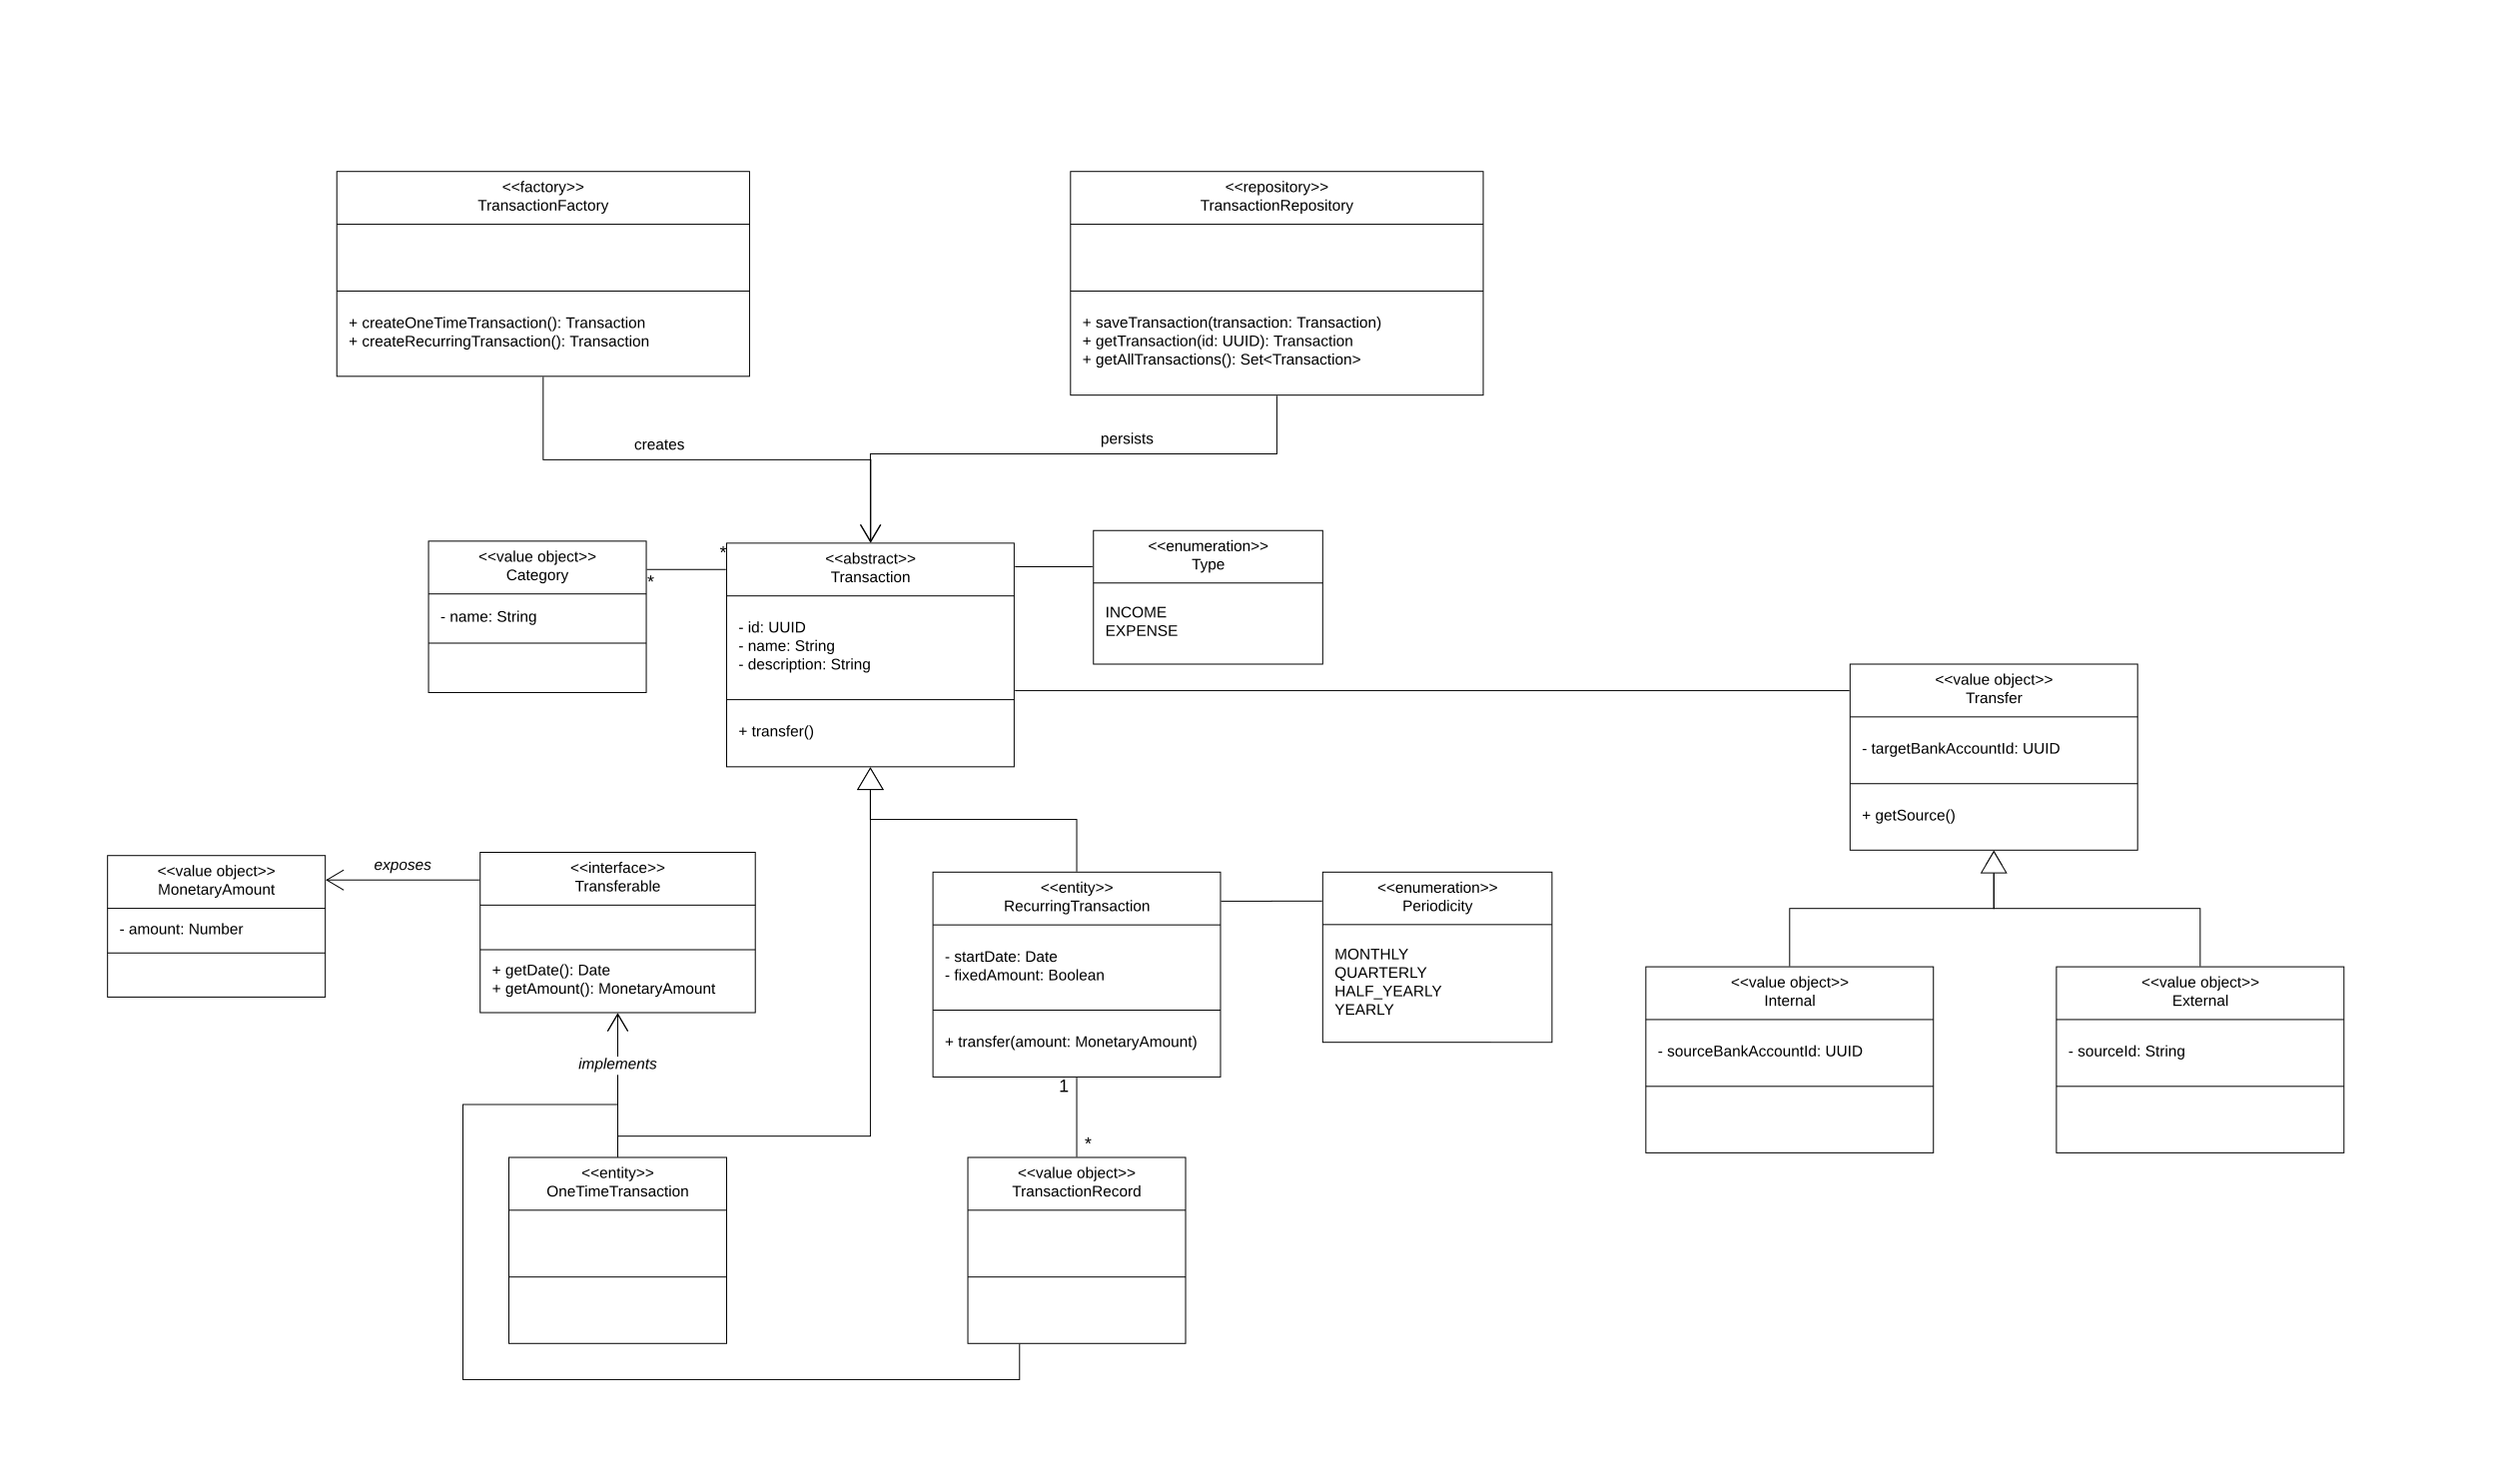 <svg xmlns="http://www.w3.org/2000/svg" xmlns:xlink="http://www.w3.org/1999/xlink" xmlns:lucid="lucid" width="2523" height="1500"><g transform="translate(-123 -158)" lucid:page-tab-id="0_0"><path d="M0 0h7006.96v3444.06H0z" fill="#fff"/><path d="M857.17 706.87h290.54v226H857.18z" stroke="#000" fill="#fff"/><path d="M857.17 760.2h290.54M857.18 865.05h290.54" stroke="#000" fill="none"/><use xlink:href="#a" transform="matrix(1,0,0,1,865.167,714.873) translate(91.719 12.778)"/><use xlink:href="#b" transform="matrix(1,0,0,1,865.167,714.873) translate(97.228 31.444)"/><use xlink:href="#c" transform="matrix(1,0,0,1,869.167,768.207) translate(0 28.944)"/><use xlink:href="#d" transform="matrix(1,0,0,1,869.167,768.207) translate(9.463 28.944)"/><use xlink:href="#e" transform="matrix(1,0,0,1,869.167,768.207) translate(30.16 28.944)"/><use xlink:href="#c" transform="matrix(1,0,0,1,869.167,768.207) translate(0 47.611)"/><use xlink:href="#f" transform="matrix(1,0,0,1,869.167,768.207) translate(9.463 47.611)"/><use xlink:href="#g" transform="matrix(1,0,0,1,869.167,768.207) translate(56.951 47.611)"/><use xlink:href="#c" transform="matrix(1,0,0,1,869.167,768.207) translate(0 66.278)"/><use xlink:href="#h" transform="matrix(1,0,0,1,869.167,768.207) translate(9.463 66.278)"/><use xlink:href="#i" transform="matrix(1,0,0,1,869.167,768.207) translate(93.16 66.278)"/><use xlink:href="#j" transform="matrix(1,0,0,1,869.167,873.036) translate(0 29.111)"/><use xlink:href="#k" transform="matrix(1,0,0,1,869.167,873.036) translate(13.395 29.111)"/><path d="M637.17 1327.65h220v188h-220z" stroke="#000" fill="#fff"/><path d="M637.17 1380.98h220m-220 67.5h220" stroke="#000" fill="none"/><use xlink:href="#l" transform="matrix(1,0,0,1,645.167,1335.652) translate(65.293 12.778)"/><use xlink:href="#m" transform="matrix(1,0,0,1,645.167,1335.652) translate(30.099 31.444)"/><path d="M1002.94 1306.65H747.67v20h-1v-21h255.27V956.37h1z" stroke="#000" stroke-width=".05"/><path d="M747.67 1327.15h-1v-.5h1z"/><path d="M747.7 1327.18h-1.06v-.57h1.05zm-1-.52v.47h.94v-.47z" stroke="#000" stroke-width=".05"/><path d="M1015.16 955.87H989.7l12.74-21.5z" fill="#fff"/><path d="M1016.04 956.37h-27.2l13.6-23zm-25.45-1h23.7l-11.86-20.03z" stroke="#000" stroke-width=".05"/><path d="M231.67 1022.6h220v143h-220z" stroke="#000" fill="#fff"/><path d="M231.67 1075.95h220m-220 45.08h220" stroke="#000" fill="none"/><use xlink:href="#n" transform="matrix(1,0,0,1,239.667,1030.614) translate(42.414 12.778)"/><use xlink:href="#o" transform="matrix(1,0,0,1,239.667,1030.614) translate(102 12.778)"/><use xlink:href="#p" transform="matrix(1,0,0,1,239.667,1030.614) translate(42.867 31.444)"/><use xlink:href="#c" transform="matrix(1,0,0,1,243.667,1083.947) translate(0 18.111)"/><use xlink:href="#q" transform="matrix(1,0,0,1,243.667,1083.947) translate(9.463 18.111)"/><use xlink:href="#r" transform="matrix(1,0,0,1,243.667,1083.947) translate(69.914 18.111)"/><path d="M1065.67 1039.33h290.54v207h-290.53z" stroke="#000" fill="#fff"/><path d="M1065.67 1092.66h290.54m-290.53 86.16h290.54" stroke="#000" fill="none"/><use xlink:href="#l" transform="matrix(1,0,0,1,1073.667,1047.326) translate(100.793 12.778)"/><use xlink:href="#s" transform="matrix(1,0,0,1,1073.667,1047.326) translate(63.611 31.444)"/><use xlink:href="#c" transform="matrix(1,0,0,1,1077.667,1100.659) translate(0 29.278)"/><use xlink:href="#t" transform="matrix(1,0,0,1,1077.667,1100.659) translate(9.463 29.278)"/><use xlink:href="#u" transform="matrix(1,0,0,1,1077.667,1100.659) translate(81.105 29.278)"/><use xlink:href="#c" transform="matrix(1,0,0,1,1077.667,1100.659) translate(0 47.944)"/><use xlink:href="#v" transform="matrix(1,0,0,1,1077.667,1100.659) translate(9.463 47.944)"/><use xlink:href="#w" transform="matrix(1,0,0,1,1077.667,1100.659) translate(104.438 47.944)"/><use xlink:href="#j" transform="matrix(1,0,0,1,1077.667,1186.822) translate(0 29.111)"/><use xlink:href="#x" transform="matrix(1,0,0,1,1077.667,1186.822) translate(13.395 29.111)"/><use xlink:href="#y" transform="matrix(1,0,0,1,1077.667,1186.822) translate(131.617 29.111)"/><path d="M1210.94 1038.33V986.1h-208.5v-29.73" stroke="#000" fill="none"/><path d="M1211.44 1038.83h-1v-.52h1z" stroke="#000" stroke-width=".05"/><path d="M1002.44 934.36l12.72 21.5H989.7z" stroke="#000" fill="#fff"/><path d="M1357.2 1068.7h50.66v-.1h50.64" stroke="#000" fill="none"/><path d="M1357.22 1069.2h-.5v-1h.5z" stroke="#000" stroke-width=".05"/><path d="M1458.5 1068.6h.5M1148.7 730.7h78.13" stroke="#000" fill="none"/><path d="M1148.72 731.2h-.5v-1h.5zM1227.33 731.2h-.5v-1h.5z" stroke="#000" stroke-width=".05"/><path d="M556 704.85h220v153H556z" stroke="#000" fill="#fff"/><path d="M556 758.2h220m-220 49.73h220" stroke="#000" fill="none"/><use xlink:href="#n" transform="matrix(1,0,0,1,564,712.854) translate(42.414 12.778)"/><use xlink:href="#o" transform="matrix(1,0,0,1,564,712.854) translate(102 12.778)"/><use xlink:href="#z" transform="matrix(1,0,0,1,564,712.854) translate(70.5 31.444)"/><use xlink:href="#c" transform="matrix(1,0,0,1,568,766.188) translate(0 20.111)"/><use xlink:href="#f" transform="matrix(1,0,0,1,568,766.188) translate(9.463 20.111)"/><use xlink:href="#i" transform="matrix(1,0,0,1,568,766.188) translate(56.951 20.111)"/><path d="M856.17 733.5H777" stroke="#000" fill="none"/><path d="M856.67 734h-.52v-1h.52zM777 734h-.5v-1h.5z" stroke="#000" stroke-width=".05"/><use xlink:href="#A" transform="matrix(1,0,0,1,850.167,707.912) translate(0 14.4)"/><use xlink:href="#A" transform="matrix(1,0,0,1,777,737.512) translate(0 14.4)"/><path d="M1100.94 1327.65h220v188h-220z" stroke="#000" fill="#fff"/><path d="M1100.94 1380.98h220m-220 67.5h220" stroke="#000" fill="none"/><use xlink:href="#n" transform="matrix(1,0,0,1,1108.939,1335.652) translate(42.414 12.778)"/><use xlink:href="#o" transform="matrix(1,0,0,1,1108.939,1335.652) translate(102 12.778)"/><use xlink:href="#B" transform="matrix(1,0,0,1,1108.939,1335.652) translate(36.71 31.444)"/><path d="M1210.94 1326.65v-79.32" stroke="#000" fill="none"/><path d="M1211.44 1327.15h-1v-.5h1zM1211.44 1247.34h-1v-.5h1z" stroke="#000" stroke-width=".05"/><use xlink:href="#A" transform="matrix(1,0,0,1,1218.939,1305.352) translate(0 14.4)"/><use xlink:href="#C" transform="matrix(1,0,0,1,1192.939,1247.026) translate(0 14.4)"/><path d="M1227.83 694.13h231.67v135h-231.67z" stroke="#000" fill="#fff"/><path d="M1227.83 747.15h231.67" stroke="#000" fill="none"/><use xlink:href="#D" transform="matrix(1,0,0,1,1235.833,702.129) translate(47.218 12.83)"/><use xlink:href="#E" transform="matrix(1,0,0,1,1235.833,702.129) translate(91.31 31.341)"/><use xlink:href="#F" transform="matrix(1,0,0,1,1239.833,755.151) translate(0 26.778)"/><use xlink:href="#G" transform="matrix(1,0,0,1,1239.833,755.151) translate(0 45.444)"/><path d="M1459.5 1039.33h231.67v172H1459.5z" stroke="#000" fill="#fff"/><path d="M1459.5 1092.35h231.67" stroke="#000" fill="none"/><use xlink:href="#D" transform="matrix(1,0,0,1,1467.5,1047.326) translate(47.218 12.83)"/><use xlink:href="#H" transform="matrix(1,0,0,1,1467.5,1047.326) translate(72.52 31.341)"/><use xlink:href="#I" transform="matrix(1,0,0,1,1471.5,1100.348) translate(0 27.111)"/><use xlink:href="#J" transform="matrix(1,0,0,1,1471.5,1100.348) translate(0 45.778)"/><use xlink:href="#K" transform="matrix(1,0,0,1,1471.5,1100.348) translate(0 64.444)"/><use xlink:href="#L" transform="matrix(1,0,0,1,1471.5,1100.348) translate(0 83.111)"/><path d="M463.33 331.3h417v207h-417z" stroke="#000" fill="#fff"/><path d="M463.33 384.63h417m-417 67.5h417" stroke="#000" fill="none"/><use xlink:href="#M" transform="matrix(1,0,0,1,471.333,339.297) translate(159.04 12.778)"/><use xlink:href="#N" transform="matrix(1,0,0,1,471.333,339.297) translate(134.346 31.444)"/><use xlink:href="#j" transform="matrix(1,0,0,1,475.333,460.127) translate(0 29.278)"/><use xlink:href="#O" transform="matrix(1,0,0,1,475.333,460.127) translate(13.395 29.278)"/><use xlink:href="#P" transform="matrix(1,0,0,1,475.333,460.127) translate(219.29 29.278)"/><use xlink:href="#Q" transform="matrix(1,0,0,1,475.333,460.127) translate(0 47.944)"/><use xlink:href="#R" transform="matrix(1,0,0,1,475.333,460.127) translate(13.395 47.944)"/><use xlink:href="#S" transform="matrix(1,0,0,1,475.333,460.127) translate(223.265 47.944)"/><path d="M671.83 539.3v83.3h331.05v82.86" stroke="#000" fill="none"/><path d="M672.33 539.3h-1v-.5h1z" stroke="#000" stroke-width=".05"/><path d="M992.7 688.18l10.18 17.2 10.18-17.2" stroke="#000" fill="none"/><use xlink:href="#T" transform="matrix(1,0,0,1,763.804,599.919) translate(0 12.444)"/><path d="M1204.67 331.3h417v226h-417z" stroke="#000" fill="#fff"/><path d="M1204.67 384.63h417m-417 67.5h417" stroke="#000" fill="none"/><use xlink:href="#U" transform="matrix(1,0,0,1,1212.667,339.297) translate(148.281 12.778)"/><use xlink:href="#V" transform="matrix(1,0,0,1,1212.667,339.297) translate(123.133 31.444)"/><use xlink:href="#j" transform="matrix(1,0,0,1,1216.667,460.127) translate(0 28.944)"/><use xlink:href="#W" transform="matrix(1,0,0,1,1216.667,460.127) translate(13.395 28.944)"/><use xlink:href="#X" transform="matrix(1,0,0,1,1216.667,460.127) translate(216.525 28.944)"/><use xlink:href="#j" transform="matrix(1,0,0,1,1216.667,460.127) translate(0 47.611)"/><use xlink:href="#Y" transform="matrix(1,0,0,1,1216.667,460.127) translate(13.395 47.611)"/><use xlink:href="#Z" transform="matrix(1,0,0,1,1216.667,460.127) translate(141.383 47.611)"/><use xlink:href="#aa" transform="matrix(1,0,0,1,1216.667,460.127) translate(193.062 47.611)"/><use xlink:href="#j" transform="matrix(1,0,0,1,1216.667,460.127) translate(0 66.278)"/><use xlink:href="#ab" transform="matrix(1,0,0,1,1216.667,460.127) translate(13.395 66.278)"/><use xlink:href="#ac" transform="matrix(1,0,0,1,1216.667,460.127) translate(159.444 66.278)"/><path d="M1413.17 558.3v58.35h-410.73v88.8" stroke="#000" fill="none"/><path d="M1413.67 558.3h-1v-.5h1z" stroke="#000" stroke-width=".05"/><path d="M992.26 688.18l10.18 17.2 10.18-17.2" stroke="#000" fill="none"/><g><use xlink:href="#ad" transform="matrix(1,0,0,1,1235.092,593.982) translate(0 12.444)"/></g><path d="M608.17 1019.33h278v162h-278z" stroke="#000" fill="#fff"/><path d="M608.17 1072.67h278m-278 45.08h278" stroke="#000" fill="none"/><g><use xlink:href="#ae" transform="matrix(1,0,0,1,616.167,1027.333) translate(83.08 12.778)"/><use xlink:href="#af" transform="matrix(1,0,0,1,616.167,1027.333) translate(87.725 31.444)"/></g><g><use xlink:href="#j" transform="matrix(1,0,0,1,620.167,1125.746) translate(0 17.778)"/><use xlink:href="#ag" transform="matrix(1,0,0,1,620.167,1125.746) translate(13.395 17.778)"/><use xlink:href="#u" transform="matrix(1,0,0,1,620.167,1125.746) translate(86.722 17.778)"/><use xlink:href="#j" transform="matrix(1,0,0,1,620.167,1125.746) translate(0 36.444)"/><use xlink:href="#ah" transform="matrix(1,0,0,1,620.167,1125.746) translate(13.395 36.444)"/><use xlink:href="#ai" transform="matrix(1,0,0,1,620.167,1125.746) translate(107.463 36.444)"/></g><path d="M747.67 1326.65h-1v-82.23h1zm0-100.9h-1v-43h1z" stroke="#000" stroke-width=".05"/><path d="M747.67 1327.15h-1v-.5h1z"/><path d="M747.7 1327.18h-1.06v-.57h1.05zm-1-.52v.47h.94v-.47zM757.78 1199.78l-.86.5-9.75-16.48-9.75 16.5-.87-.52 10.62-17.95z" stroke="#000" stroke-width=".05"/><g><use xlink:href="#aj" transform="matrix(1,0,0,1,707.5,1225.758) translate(0 12.444)"/></g><path d="M747.67 1274.67H591.25v277h561.42v-35.02h1v36.02H590.25v-279h156.42v-29.25h1zm0-48.9h-1v-43.03h1z" stroke="#000" stroke-width=".05"/><path d="M1153.67 1516.66h-1v-.5h1z"/><path d="M1153.7 1516.7h-1.05v-.57h1.05zm-1-.52v.46h.95v-.46zM757.78 1199.78l-.86.5-9.75-16.48-9.75 16.5-.87-.52 10.62-17.95z" stroke="#000" stroke-width=".05"/><path d="M607.17 1047.3h-154.1" stroke="#000" fill="none"/><path d="M607.67 1047.8h-.52v-1h.52z" stroke="#000" stroke-width=".05"/><path d="M470.36 1037.13l-17.2 10.18 17.2 10.2" stroke="#000" fill="none"/><g><use xlink:href="#ak" transform="matrix(1,0,0,1,500.966,1024.64) translate(0 12.444)"/></g><path d="M1992.33 829.13h290.55v188h-290.55z" stroke="#000" fill="#fff"/><path d="M1992.33 882.46h290.55m-290.55 67.5h290.55" stroke="#000" fill="none"/><g><use xlink:href="#n" transform="matrix(1,0,0,1,2000.333,837.129) translate(77.914 12.778)"/><use xlink:href="#o" transform="matrix(1,0,0,1,2000.333,837.129) translate(137.5 12.778)"/><use xlink:href="#al" transform="matrix(1,0,0,1,2000.333,837.129) translate(108.895 31.444)"/></g><g><use xlink:href="#c" transform="matrix(1,0,0,1,2004.333,890.462) translate(0 29.111)"/><use xlink:href="#am" transform="matrix(1,0,0,1,2004.333,890.462) translate(9.463 29.111)"/><use xlink:href="#an" transform="matrix(1,0,0,1,2004.333,890.462) translate(162.383 29.111)"/></g><g><use xlink:href="#j" transform="matrix(1,0,0,1,2004.333,957.959) translate(0 29.111)"/><use xlink:href="#ao" transform="matrix(1,0,0,1,2004.333,957.959) translate(13.395 29.111)"/></g><path d="M1786 1135h290.55v188H1786z" stroke="#000" fill="#fff"/><path d="M1786 1188.33h290.55m-290.54 67.5h290.55" stroke="#000" fill="none"/><g><use xlink:href="#n" transform="matrix(1,0,0,1,1794.008,1143) translate(77.914 12.778)"/><use xlink:href="#o" transform="matrix(1,0,0,1,1794.008,1143) translate(137.5 12.778)"/><use xlink:href="#ap" transform="matrix(1,0,0,1,1794.008,1143) translate(111.617 31.444)"/></g><g><use xlink:href="#c" transform="matrix(1,0,0,1,1798.008,1196.333) translate(0 29.111)"/><use xlink:href="#aq" transform="matrix(1,0,0,1,1798.008,1196.333) translate(9.463 29.111)"/><use xlink:href="#an" transform="matrix(1,0,0,1,1798.008,1196.333) translate(169.296 29.111)"/></g><path d="M2200.83 1135h290.55v188h-290.55z" stroke="#000" fill="#fff"/><path d="M2200.83 1188.33h290.55m-290.55 67.5h290.55" stroke="#000" fill="none"/><g><use xlink:href="#n" transform="matrix(1,0,0,1,2208.833,1143) translate(77.914 12.778)"/><use xlink:href="#o" transform="matrix(1,0,0,1,2208.833,1143) translate(137.5 12.778)"/><use xlink:href="#ar" transform="matrix(1,0,0,1,2208.833,1143) translate(109.025 31.444)"/></g><g><use xlink:href="#c" transform="matrix(1,0,0,1,2212.833,1196.333) translate(0 29.111)"/><use xlink:href="#as" transform="matrix(1,0,0,1,2212.833,1196.333) translate(9.463 29.111)"/><use xlink:href="#i" transform="matrix(1,0,0,1,2212.833,1196.333) translate(77.691 29.111)"/></g><path d="M1931.28 1134v-57.93h206.33v-46.8" stroke="#000" fill="none"/><path d="M1931.78 1134.5h-1v-.5h1z" stroke="#000" stroke-width=".05"/><path d="M2137.6 1018.6l7.64 12.92h-15.27z" stroke="#000" fill="#fff"/><path d="M2346.1 1134v-57.93h-208.5v-35.44" stroke="#000" fill="none"/><path d="M2346.6 1134.5h-1v-.5h1z" stroke="#000" stroke-width=".05"/><path d="M2137.6 1018.6l12.73 21.53h-25.45z" stroke="#000" fill="#fff"/><path d="M1148.7 855.95h842.63" stroke="#000" fill="none"/><path d="M1148.72 856.45h-.5v-1h.5zM1991.83 856.45h-.5v-1h.5z" stroke="#000" stroke-width=".05"/><defs><path d="M18-100v-36l175-74v27L42-118l151 64v27" id="at"/><path d="M141-36C126-15 110 5 73 4 37 3 15-17 15-53c-1-64 63-63 125-63 3-35-9-54-41-54-24 1-41 7-42 31l-33-3c5-37 33-52 76-52 45 0 72 20 72 64v82c-1 20 7 32 28 27v20c-31 9-61-2-59-35zM48-53c0 20 12 33 32 33 41-3 63-29 60-74-43 2-92-5-92 41" id="au"/><path d="M115-194c53 0 69 39 70 98 0 66-23 100-70 100C84 3 66-7 56-30L54 0H23l1-261h32v101c10-23 28-34 59-34zm-8 174c40 0 45-34 45-75 0-40-5-75-45-74-42 0-51 32-51 76 0 43 10 73 51 73" id="av"/><path d="M135-143c-3-34-86-38-87 0 15 53 115 12 119 90S17 21 10-45l28-5c4 36 97 45 98 0-10-56-113-15-118-90-4-57 82-63 122-42 12 7 21 19 24 35" id="aw"/><path d="M59-47c-2 24 18 29 38 22v24C64 9 27 4 27-40v-127H5v-23h24l9-43h21v43h35v23H59v120" id="ax"/><path d="M114-163C36-179 61-72 57 0H25l-1-190h30c1 12-1 29 2 39 6-27 23-49 58-41v29" id="ay"/><path d="M96-169c-40 0-48 33-48 73s9 75 48 75c24 0 41-14 43-38l32 2c-6 37-31 61-74 61-59 0-76-41-82-99-10-93 101-131 147-64 4 7 5 14 7 22l-32 3c-4-21-16-35-41-35" id="az"/><path d="M18-27v-27l151-64-151-65v-27l175 74v36" id="aA"/><g id="a"><use transform="matrix(0.043,0,0,0.043,0,0)" xlink:href="#at"/><use transform="matrix(0.043,0,0,0.043,9.074,0)" xlink:href="#at"/><use transform="matrix(0.043,0,0,0.043,18.148,0)" xlink:href="#au"/><use transform="matrix(0.043,0,0,0.043,26.79,0)" xlink:href="#av"/><use transform="matrix(0.043,0,0,0.043,35.432,0)" xlink:href="#aw"/><use transform="matrix(0.043,0,0,0.043,43.21,0)" xlink:href="#ax"/><use transform="matrix(0.043,0,0,0.043,47.531,0)" xlink:href="#ay"/><use transform="matrix(0.043,0,0,0.043,52.673,0)" xlink:href="#au"/><use transform="matrix(0.043,0,0,0.043,61.315,0)" xlink:href="#az"/><use transform="matrix(0.043,0,0,0.043,69.093,0)" xlink:href="#ax"/><use transform="matrix(0.043,0,0,0.043,73.414,0)" xlink:href="#aA"/><use transform="matrix(0.043,0,0,0.043,82.488,0)" xlink:href="#aA"/></g><path d="M127-220V0H93v-220H8v-28h204v28h-85" id="aB"/><path d="M117-194c89-4 53 116 60 194h-32v-121c0-31-8-49-39-48C34-167 62-67 57 0H25l-1-190h30c1 10-1 24 2 32 11-22 29-35 61-36" id="aC"/><path d="M24-231v-30h32v30H24zM24 0v-190h32V0H24" id="aD"/><path d="M100-194c62-1 85 37 85 99 1 63-27 99-86 99S16-35 15-95c0-66 28-99 85-99zM99-20c44 1 53-31 53-75 0-43-8-75-51-75s-53 32-53 75 10 74 51 75" id="aE"/><g id="b"><use transform="matrix(0.043,0,0,0.043,0,0)" xlink:href="#aB"/><use transform="matrix(0.043,0,0,0.043,8.901,0)" xlink:href="#ay"/><use transform="matrix(0.043,0,0,0.043,14.043,0)" xlink:href="#au"/><use transform="matrix(0.043,0,0,0.043,22.685,0)" xlink:href="#aC"/><use transform="matrix(0.043,0,0,0.043,31.327,0)" xlink:href="#aw"/><use transform="matrix(0.043,0,0,0.043,39.105,0)" xlink:href="#au"/><use transform="matrix(0.043,0,0,0.043,47.747,0)" xlink:href="#az"/><use transform="matrix(0.043,0,0,0.043,55.525,0)" xlink:href="#ax"/><use transform="matrix(0.043,0,0,0.043,59.846,0)" xlink:href="#aD"/><use transform="matrix(0.043,0,0,0.043,63.259,0)" xlink:href="#aE"/><use transform="matrix(0.043,0,0,0.043,71.901,0)" xlink:href="#aC"/></g><path d="M16-82v-28h88v28H16" id="aF"/><use transform="matrix(0.043,0,0,0.043,0,0)" xlink:href="#aF" id="c"/><path d="M85-194c31 0 48 13 60 33l-1-100h32l1 261h-30c-2-10 0-23-3-31C134-8 116 4 85 4 32 4 16-35 15-94c0-66 23-100 70-100zm9 24c-40 0-46 34-46 75 0 40 6 74 45 74 42 0 51-32 51-76 0-42-9-74-50-73" id="aG"/><path d="M33-154v-36h34v36H33zM33 0v-36h34V0H33" id="aH"/><g id="d"><use transform="matrix(0.043,0,0,0.043,0,0)" xlink:href="#aD"/><use transform="matrix(0.043,0,0,0.043,3.414,0)" xlink:href="#aG"/><use transform="matrix(0.043,0,0,0.043,12.056,0)" xlink:href="#aH"/></g><path d="M232-93c-1 65-40 97-104 97C67 4 28-28 28-90v-158h33c8 89-33 224 67 224 102 0 64-133 71-224h33v155" id="aI"/><path d="M33 0v-248h34V0H33" id="aJ"/><path d="M30-248c118-7 216 8 213 122C240-48 200 0 122 0H30v-248zM63-27c89 8 146-16 146-99s-60-101-146-95v194" id="aK"/><g id="e"><use transform="matrix(0.043,0,0,0.043,0,0)" xlink:href="#aI"/><use transform="matrix(0.043,0,0,0.043,11.191,0)" xlink:href="#aI"/><use transform="matrix(0.043,0,0,0.043,22.383,0)" xlink:href="#aJ"/><use transform="matrix(0.043,0,0,0.043,26.704,0)" xlink:href="#aK"/></g><path d="M210-169c-67 3-38 105-44 169h-31v-121c0-29-5-50-35-48C34-165 62-65 56 0H25l-1-190h30c1 10-1 24 2 32 10-44 99-50 107 0 11-21 27-35 58-36 85-2 47 119 55 194h-31v-121c0-29-5-49-35-48" id="aL"/><path d="M100-194c63 0 86 42 84 106H49c0 40 14 67 53 68 26 1 43-12 49-29l28 8c-11 28-37 45-77 45C44 4 14-33 15-96c1-61 26-98 85-98zm52 81c6-60-76-77-97-28-3 7-6 17-6 28h103" id="aM"/><g id="f"><use transform="matrix(0.043,0,0,0.043,0,0)" xlink:href="#aC"/><use transform="matrix(0.043,0,0,0.043,8.642,0)" xlink:href="#au"/><use transform="matrix(0.043,0,0,0.043,17.284,0)" xlink:href="#aL"/><use transform="matrix(0.043,0,0,0.043,30.204,0)" xlink:href="#aM"/><use transform="matrix(0.043,0,0,0.043,38.846,0)" xlink:href="#aH"/></g><path d="M185-189c-5-48-123-54-124 2 14 75 158 14 163 119 3 78-121 87-175 55-17-10-28-26-33-46l33-7c5 56 141 63 141-1 0-78-155-14-162-118-5-82 145-84 179-34 5 7 8 16 11 25" id="aN"/><path d="M177-190C167-65 218 103 67 71c-23-6-38-20-44-43l32-5c15 47 100 32 89-28v-30C133-14 115 1 83 1 29 1 15-40 15-95c0-56 16-97 71-98 29-1 48 16 59 35 1-10 0-23 2-32h30zM94-22c36 0 50-32 50-73 0-42-14-75-50-75-39 0-46 34-46 75s6 73 46 73" id="aO"/><g id="g"><use transform="matrix(0.043,0,0,0.043,0,0)" xlink:href="#aN"/><use transform="matrix(0.043,0,0,0.043,10.37,0)" xlink:href="#ax"/><use transform="matrix(0.043,0,0,0.043,14.691,0)" xlink:href="#ay"/><use transform="matrix(0.043,0,0,0.043,19.833,0)" xlink:href="#aD"/><use transform="matrix(0.043,0,0,0.043,23.247,0)" xlink:href="#aC"/><use transform="matrix(0.043,0,0,0.043,31.889,0)" xlink:href="#aO"/></g><path d="M115-194c55 1 70 41 70 98S169 2 115 4C84 4 66-9 55-30l1 105H24l-1-265h31l2 30c10-21 28-34 59-34zm-8 174c40 0 45-34 45-75s-6-73-45-74c-42 0-51 32-51 76 0 43 10 73 51 73" id="aP"/><g id="h"><use transform="matrix(0.043,0,0,0.043,0,0)" xlink:href="#aG"/><use transform="matrix(0.043,0,0,0.043,8.642,0)" xlink:href="#aM"/><use transform="matrix(0.043,0,0,0.043,17.284,0)" xlink:href="#aw"/><use transform="matrix(0.043,0,0,0.043,25.062,0)" xlink:href="#az"/><use transform="matrix(0.043,0,0,0.043,32.84,0)" xlink:href="#ay"/><use transform="matrix(0.043,0,0,0.043,37.981,0)" xlink:href="#aD"/><use transform="matrix(0.043,0,0,0.043,41.395,0)" xlink:href="#aP"/><use transform="matrix(0.043,0,0,0.043,50.037,0)" xlink:href="#ax"/><use transform="matrix(0.043,0,0,0.043,54.358,0)" xlink:href="#aD"/><use transform="matrix(0.043,0,0,0.043,57.772,0)" xlink:href="#aE"/><use transform="matrix(0.043,0,0,0.043,66.414,0)" xlink:href="#aC"/><use transform="matrix(0.043,0,0,0.043,75.056,0)" xlink:href="#aH"/></g><g id="i"><use transform="matrix(0.043,0,0,0.043,0,0)" xlink:href="#aN"/><use transform="matrix(0.043,0,0,0.043,10.37,0)" xlink:href="#ax"/><use transform="matrix(0.043,0,0,0.043,14.691,0)" xlink:href="#ay"/><use transform="matrix(0.043,0,0,0.043,19.833,0)" xlink:href="#aD"/><use transform="matrix(0.043,0,0,0.043,23.247,0)" xlink:href="#aC"/><use transform="matrix(0.043,0,0,0.043,31.889,0)" xlink:href="#aO"/></g><path d="M118-107v75H92v-75H18v-26h74v-75h26v75h74v26h-74" id="aQ"/><use transform="matrix(0.043,0,0,0.043,0,0)" xlink:href="#aQ" id="j"/><path d="M101-234c-31-9-42 10-38 44h38v23H63V0H32v-167H5v-23h27c-7-52 17-82 69-68v24" id="aR"/><path d="M87 75C49 33 22-17 22-94c0-76 28-126 65-167h31c-38 41-64 92-64 168S80 34 118 75H87" id="aS"/><path d="M33-261c38 41 65 92 65 168S71 34 33 75H2C39 34 66-17 66-93S39-220 2-261h31" id="aT"/><g id="k"><use transform="matrix(0.043,0,0,0.043,0,0)" xlink:href="#ax"/><use transform="matrix(0.043,0,0,0.043,4.321,0)" xlink:href="#ay"/><use transform="matrix(0.043,0,0,0.043,9.463,0)" xlink:href="#au"/><use transform="matrix(0.043,0,0,0.043,18.105,0)" xlink:href="#aC"/><use transform="matrix(0.043,0,0,0.043,26.747,0)" xlink:href="#aw"/><use transform="matrix(0.043,0,0,0.043,34.525,0)" xlink:href="#aR"/><use transform="matrix(0.043,0,0,0.043,38.846,0)" xlink:href="#aM"/><use transform="matrix(0.043,0,0,0.043,47.488,0)" xlink:href="#ay"/><use transform="matrix(0.043,0,0,0.043,52.63,0)" xlink:href="#aS"/><use transform="matrix(0.043,0,0,0.043,57.772,0)" xlink:href="#aT"/></g><path d="M179-190L93 31C79 59 56 82 12 73V49c39 6 53-20 64-50L1-190h34L92-34l54-156h33" id="aU"/><g id="l"><use transform="matrix(0.043,0,0,0.043,0,0)" xlink:href="#at"/><use transform="matrix(0.043,0,0,0.043,9.074,0)" xlink:href="#at"/><use transform="matrix(0.043,0,0,0.043,18.148,0)" xlink:href="#aM"/><use transform="matrix(0.043,0,0,0.043,26.79,0)" xlink:href="#aC"/><use transform="matrix(0.043,0,0,0.043,35.432,0)" xlink:href="#ax"/><use transform="matrix(0.043,0,0,0.043,39.753,0)" xlink:href="#aD"/><use transform="matrix(0.043,0,0,0.043,43.167,0)" xlink:href="#ax"/><use transform="matrix(0.043,0,0,0.043,47.488,0)" xlink:href="#aU"/><use transform="matrix(0.043,0,0,0.043,55.265,0)" xlink:href="#aA"/><use transform="matrix(0.043,0,0,0.043,64.34,0)" xlink:href="#aA"/></g><path d="M140-251c81 0 123 46 123 126C263-46 219 4 140 4 59 4 17-45 17-125s42-126 123-126zm0 227c63 0 89-41 89-101s-29-99-89-99c-61 0-89 39-89 99S79-25 140-24" id="aV"/><g id="m"><use transform="matrix(0.043,0,0,0.043,0,0)" xlink:href="#aV"/><use transform="matrix(0.043,0,0,0.043,12.099,0)" xlink:href="#aC"/><use transform="matrix(0.043,0,0,0.043,20.741,0)" xlink:href="#aM"/><use transform="matrix(0.043,0,0,0.043,29.383,0)" xlink:href="#aB"/><use transform="matrix(0.043,0,0,0.043,38.284,0)" xlink:href="#aD"/><use transform="matrix(0.043,0,0,0.043,41.698,0)" xlink:href="#aL"/><use transform="matrix(0.043,0,0,0.043,54.617,0)" xlink:href="#aM"/><use transform="matrix(0.043,0,0,0.043,63.259,0)" xlink:href="#aB"/><use transform="matrix(0.043,0,0,0.043,72.16,0)" xlink:href="#ay"/><use transform="matrix(0.043,0,0,0.043,77.302,0)" xlink:href="#au"/><use transform="matrix(0.043,0,0,0.043,85.944,0)" xlink:href="#aC"/><use transform="matrix(0.043,0,0,0.043,94.586,0)" xlink:href="#aw"/><use transform="matrix(0.043,0,0,0.043,102.364,0)" xlink:href="#au"/><use transform="matrix(0.043,0,0,0.043,111.006,0)" xlink:href="#az"/><use transform="matrix(0.043,0,0,0.043,118.784,0)" xlink:href="#ax"/><use transform="matrix(0.043,0,0,0.043,123.105,0)" xlink:href="#aD"/><use transform="matrix(0.043,0,0,0.043,126.519,0)" xlink:href="#aE"/><use transform="matrix(0.043,0,0,0.043,135.16,0)" xlink:href="#aC"/></g><path d="M108 0H70L1-190h34L89-25l56-165h34" id="aW"/><path d="M24 0v-261h32V0H24" id="aX"/><path d="M84 4C-5 8 30-112 23-190h32v120c0 31 7 50 39 49 72-2 45-101 50-169h31l1 190h-30c-1-10 1-25-2-33-11 22-28 36-60 37" id="aY"/><g id="n"><use transform="matrix(0.043,0,0,0.043,0,0)" xlink:href="#at"/><use transform="matrix(0.043,0,0,0.043,9.074,0)" xlink:href="#at"/><use transform="matrix(0.043,0,0,0.043,18.148,0)" xlink:href="#aW"/><use transform="matrix(0.043,0,0,0.043,25.926,0)" xlink:href="#au"/><use transform="matrix(0.043,0,0,0.043,34.568,0)" xlink:href="#aX"/><use transform="matrix(0.043,0,0,0.043,37.981,0)" xlink:href="#aY"/><use transform="matrix(0.043,0,0,0.043,46.623,0)" xlink:href="#aM"/></g><path d="M24-231v-30h32v30H24zM-9 49c24 4 33-6 33-30v-209h32V24c2 40-23 58-65 49V49" id="aZ"/><g id="o"><use transform="matrix(0.043,0,0,0.043,0,0)" xlink:href="#aE"/><use transform="matrix(0.043,0,0,0.043,8.642,0)" xlink:href="#av"/><use transform="matrix(0.043,0,0,0.043,17.284,0)" xlink:href="#aZ"/><use transform="matrix(0.043,0,0,0.043,20.698,0)" xlink:href="#aM"/><use transform="matrix(0.043,0,0,0.043,29.34,0)" xlink:href="#az"/><use transform="matrix(0.043,0,0,0.043,37.117,0)" xlink:href="#ax"/><use transform="matrix(0.043,0,0,0.043,41.438,0)" xlink:href="#aA"/><use transform="matrix(0.043,0,0,0.043,50.512,0)" xlink:href="#aA"/></g><path d="M240 0l2-218c-23 76-54 145-80 218h-23L58-218 59 0H30v-248h44l77 211c21-75 51-140 76-211h43V0h-30" id="ba"/><path d="M205 0l-28-72H64L36 0H1l101-248h38L239 0h-34zm-38-99l-47-123c-12 45-31 82-46 123h93" id="bb"/><g id="p"><use transform="matrix(0.043,0,0,0.043,0,0)" xlink:href="#ba"/><use transform="matrix(0.043,0,0,0.043,12.92,0)" xlink:href="#aE"/><use transform="matrix(0.043,0,0,0.043,21.562,0)" xlink:href="#aC"/><use transform="matrix(0.043,0,0,0.043,30.204,0)" xlink:href="#aM"/><use transform="matrix(0.043,0,0,0.043,38.846,0)" xlink:href="#ax"/><use transform="matrix(0.043,0,0,0.043,43.167,0)" xlink:href="#au"/><use transform="matrix(0.043,0,0,0.043,51.809,0)" xlink:href="#ay"/><use transform="matrix(0.043,0,0,0.043,56.951,0)" xlink:href="#aU"/><use transform="matrix(0.043,0,0,0.043,64.728,0)" xlink:href="#bb"/><use transform="matrix(0.043,0,0,0.043,75.099,0)" xlink:href="#aL"/><use transform="matrix(0.043,0,0,0.043,88.019,0)" xlink:href="#aE"/><use transform="matrix(0.043,0,0,0.043,96.66,0)" xlink:href="#aY"/><use transform="matrix(0.043,0,0,0.043,105.302,0)" xlink:href="#aC"/><use transform="matrix(0.043,0,0,0.043,113.944,0)" xlink:href="#ax"/></g><g id="q"><use transform="matrix(0.043,0,0,0.043,0,0)" xlink:href="#au"/><use transform="matrix(0.043,0,0,0.043,8.642,0)" xlink:href="#aL"/><use transform="matrix(0.043,0,0,0.043,21.562,0)" xlink:href="#aE"/><use transform="matrix(0.043,0,0,0.043,30.204,0)" xlink:href="#aY"/><use transform="matrix(0.043,0,0,0.043,38.846,0)" xlink:href="#aC"/><use transform="matrix(0.043,0,0,0.043,47.488,0)" xlink:href="#ax"/><use transform="matrix(0.043,0,0,0.043,51.809,0)" xlink:href="#aH"/></g><path d="M190 0L58-211 59 0H30v-248h39L202-35l-2-213h31V0h-41" id="bc"/><g id="r"><use transform="matrix(0.043,0,0,0.043,0,0)" xlink:href="#bc"/><use transform="matrix(0.043,0,0,0.043,11.191,0)" xlink:href="#aY"/><use transform="matrix(0.043,0,0,0.043,19.833,0)" xlink:href="#aL"/><use transform="matrix(0.043,0,0,0.043,32.753,0)" xlink:href="#av"/><use transform="matrix(0.043,0,0,0.043,41.395,0)" xlink:href="#aM"/><use transform="matrix(0.043,0,0,0.043,50.037,0)" xlink:href="#ay"/></g><path d="M233-177c-1 41-23 64-60 70L243 0h-38l-65-103H63V0H30v-248c88 3 205-21 203 71zM63-129c60-2 137 13 137-47 0-61-80-42-137-45v92" id="bd"/><g id="s"><use transform="matrix(0.043,0,0,0.043,0,0)" xlink:href="#bd"/><use transform="matrix(0.043,0,0,0.043,11.191,0)" xlink:href="#aM"/><use transform="matrix(0.043,0,0,0.043,19.833,0)" xlink:href="#az"/><use transform="matrix(0.043,0,0,0.043,27.611,0)" xlink:href="#aY"/><use transform="matrix(0.043,0,0,0.043,36.253,0)" xlink:href="#ay"/><use transform="matrix(0.043,0,0,0.043,41.395,0)" xlink:href="#ay"/><use transform="matrix(0.043,0,0,0.043,46.537,0)" xlink:href="#aD"/><use transform="matrix(0.043,0,0,0.043,49.951,0)" xlink:href="#aC"/><use transform="matrix(0.043,0,0,0.043,58.593,0)" xlink:href="#aO"/><use transform="matrix(0.043,0,0,0.043,67.235,0)" xlink:href="#aB"/><use transform="matrix(0.043,0,0,0.043,76.136,0)" xlink:href="#ay"/><use transform="matrix(0.043,0,0,0.043,81.278,0)" xlink:href="#au"/><use transform="matrix(0.043,0,0,0.043,89.92,0)" xlink:href="#aC"/><use transform="matrix(0.043,0,0,0.043,98.562,0)" xlink:href="#aw"/><use transform="matrix(0.043,0,0,0.043,106.34,0)" xlink:href="#au"/><use transform="matrix(0.043,0,0,0.043,114.981,0)" xlink:href="#az"/><use transform="matrix(0.043,0,0,0.043,122.759,0)" xlink:href="#ax"/><use transform="matrix(0.043,0,0,0.043,127.08,0)" xlink:href="#aD"/><use transform="matrix(0.043,0,0,0.043,130.494,0)" xlink:href="#aE"/><use transform="matrix(0.043,0,0,0.043,139.136,0)" xlink:href="#aC"/></g><g id="t"><use transform="matrix(0.043,0,0,0.043,0,0)" xlink:href="#aw"/><use transform="matrix(0.043,0,0,0.043,7.778,0)" xlink:href="#ax"/><use transform="matrix(0.043,0,0,0.043,12.099,0)" xlink:href="#au"/><use transform="matrix(0.043,0,0,0.043,20.741,0)" xlink:href="#ay"/><use transform="matrix(0.043,0,0,0.043,25.883,0)" xlink:href="#ax"/><use transform="matrix(0.043,0,0,0.043,30.204,0)" xlink:href="#aK"/><use transform="matrix(0.043,0,0,0.043,41.395,0)" xlink:href="#au"/><use transform="matrix(0.043,0,0,0.043,50.037,0)" xlink:href="#ax"/><use transform="matrix(0.043,0,0,0.043,54.358,0)" xlink:href="#aM"/><use transform="matrix(0.043,0,0,0.043,63,0)" xlink:href="#aH"/></g><g id="u"><use transform="matrix(0.043,0,0,0.043,0,0)" xlink:href="#aK"/><use transform="matrix(0.043,0,0,0.043,11.191,0)" xlink:href="#au"/><use transform="matrix(0.043,0,0,0.043,19.833,0)" xlink:href="#ax"/><use transform="matrix(0.043,0,0,0.043,24.154,0)" xlink:href="#aM"/></g><path d="M141 0L90-78 38 0H4l68-98-65-92h35l48 74 47-74h35l-64 92 68 98h-35" id="be"/><g id="v"><use transform="matrix(0.043,0,0,0.043,0,0)" xlink:href="#aR"/><use transform="matrix(0.043,0,0,0.043,4.321,0)" xlink:href="#aD"/><use transform="matrix(0.043,0,0,0.043,7.735,0)" xlink:href="#be"/><use transform="matrix(0.043,0,0,0.043,15.512,0)" xlink:href="#aM"/><use transform="matrix(0.043,0,0,0.043,24.154,0)" xlink:href="#aG"/><use transform="matrix(0.043,0,0,0.043,32.796,0)" xlink:href="#bb"/><use transform="matrix(0.043,0,0,0.043,43.167,0)" xlink:href="#aL"/><use transform="matrix(0.043,0,0,0.043,56.086,0)" xlink:href="#aE"/><use transform="matrix(0.043,0,0,0.043,64.728,0)" xlink:href="#aY"/><use transform="matrix(0.043,0,0,0.043,73.37,0)" xlink:href="#aC"/><use transform="matrix(0.043,0,0,0.043,82.012,0)" xlink:href="#ax"/><use transform="matrix(0.043,0,0,0.043,86.333,0)" xlink:href="#aH"/></g><path d="M160-131c35 5 61 23 61 61C221 17 115-2 30 0v-248c76 3 177-17 177 60 0 33-19 50-47 57zm-97-11c50-1 110 9 110-42 0-47-63-36-110-37v79zm0 115c55-2 124 14 124-45 0-56-70-42-124-44v89" id="bf"/><g id="w"><use transform="matrix(0.043,0,0,0.043,0,0)" xlink:href="#bf"/><use transform="matrix(0.043,0,0,0.043,10.37,0)" xlink:href="#aE"/><use transform="matrix(0.043,0,0,0.043,19.012,0)" xlink:href="#aE"/><use transform="matrix(0.043,0,0,0.043,27.654,0)" xlink:href="#aX"/><use transform="matrix(0.043,0,0,0.043,31.068,0)" xlink:href="#aM"/><use transform="matrix(0.043,0,0,0.043,39.71,0)" xlink:href="#au"/><use transform="matrix(0.043,0,0,0.043,48.352,0)" xlink:href="#aC"/></g><g id="x"><use transform="matrix(0.043,0,0,0.043,0,0)" xlink:href="#ax"/><use transform="matrix(0.043,0,0,0.043,4.321,0)" xlink:href="#ay"/><use transform="matrix(0.043,0,0,0.043,9.463,0)" xlink:href="#au"/><use transform="matrix(0.043,0,0,0.043,18.105,0)" xlink:href="#aC"/><use transform="matrix(0.043,0,0,0.043,26.747,0)" xlink:href="#aw"/><use transform="matrix(0.043,0,0,0.043,34.525,0)" xlink:href="#aR"/><use transform="matrix(0.043,0,0,0.043,38.846,0)" xlink:href="#aM"/><use transform="matrix(0.043,0,0,0.043,47.488,0)" xlink:href="#ay"/><use transform="matrix(0.043,0,0,0.043,52.63,0)" xlink:href="#aS"/><use transform="matrix(0.043,0,0,0.043,57.772,0)" xlink:href="#au"/><use transform="matrix(0.043,0,0,0.043,66.414,0)" xlink:href="#aL"/><use transform="matrix(0.043,0,0,0.043,79.333,0)" xlink:href="#aE"/><use transform="matrix(0.043,0,0,0.043,87.975,0)" xlink:href="#aY"/><use transform="matrix(0.043,0,0,0.043,96.617,0)" xlink:href="#aC"/><use transform="matrix(0.043,0,0,0.043,105.259,0)" xlink:href="#ax"/><use transform="matrix(0.043,0,0,0.043,109.58,0)" xlink:href="#aH"/></g><g id="y"><use transform="matrix(0.043,0,0,0.043,0,0)" xlink:href="#ba"/><use transform="matrix(0.043,0,0,0.043,12.92,0)" xlink:href="#aE"/><use transform="matrix(0.043,0,0,0.043,21.562,0)" xlink:href="#aC"/><use transform="matrix(0.043,0,0,0.043,30.204,0)" xlink:href="#aM"/><use transform="matrix(0.043,0,0,0.043,38.846,0)" xlink:href="#ax"/><use transform="matrix(0.043,0,0,0.043,43.167,0)" xlink:href="#au"/><use transform="matrix(0.043,0,0,0.043,51.809,0)" xlink:href="#ay"/><use transform="matrix(0.043,0,0,0.043,56.951,0)" xlink:href="#aU"/><use transform="matrix(0.043,0,0,0.043,64.728,0)" xlink:href="#bb"/><use transform="matrix(0.043,0,0,0.043,75.099,0)" xlink:href="#aL"/><use transform="matrix(0.043,0,0,0.043,88.019,0)" xlink:href="#aE"/><use transform="matrix(0.043,0,0,0.043,96.66,0)" xlink:href="#aY"/><use transform="matrix(0.043,0,0,0.043,105.302,0)" xlink:href="#aC"/><use transform="matrix(0.043,0,0,0.043,113.944,0)" xlink:href="#ax"/><use transform="matrix(0.043,0,0,0.043,118.265,0)" xlink:href="#aT"/></g><path d="M212-179c-10-28-35-45-73-45-59 0-87 40-87 99 0 60 29 101 89 101 43 0 62-24 78-52l27 14C228-24 195 4 139 4 59 4 22-46 18-125c-6-104 99-153 187-111 19 9 31 26 39 46" id="bg"/><g id="z"><use transform="matrix(0.043,0,0,0.043,0,0)" xlink:href="#bg"/><use transform="matrix(0.043,0,0,0.043,11.191,0)" xlink:href="#au"/><use transform="matrix(0.043,0,0,0.043,19.833,0)" xlink:href="#ax"/><use transform="matrix(0.043,0,0,0.043,24.154,0)" xlink:href="#aM"/><use transform="matrix(0.043,0,0,0.043,32.796,0)" xlink:href="#aO"/><use transform="matrix(0.043,0,0,0.043,41.438,0)" xlink:href="#aE"/><use transform="matrix(0.043,0,0,0.043,50.08,0)" xlink:href="#ay"/><use transform="matrix(0.043,0,0,0.043,55.222,0)" xlink:href="#aU"/></g><path d="M80-196l47-18 7 23-49 13 32 44-20 13-27-46-27 45-21-12 33-44-49-13 8-23 47 19-2-53h23" id="bh"/><use transform="matrix(0.05,0,0,0.05,0,0)" xlink:href="#bh" id="A"/><g id="B"><use transform="matrix(0.043,0,0,0.043,0,0)" xlink:href="#aB"/><use transform="matrix(0.043,0,0,0.043,8.901,0)" xlink:href="#ay"/><use transform="matrix(0.043,0,0,0.043,14.043,0)" xlink:href="#au"/><use transform="matrix(0.043,0,0,0.043,22.685,0)" xlink:href="#aC"/><use transform="matrix(0.043,0,0,0.043,31.327,0)" xlink:href="#aw"/><use transform="matrix(0.043,0,0,0.043,39.105,0)" xlink:href="#au"/><use transform="matrix(0.043,0,0,0.043,47.747,0)" xlink:href="#az"/><use transform="matrix(0.043,0,0,0.043,55.525,0)" xlink:href="#ax"/><use transform="matrix(0.043,0,0,0.043,59.846,0)" xlink:href="#aD"/><use transform="matrix(0.043,0,0,0.043,63.259,0)" xlink:href="#aE"/><use transform="matrix(0.043,0,0,0.043,71.901,0)" xlink:href="#aC"/><use transform="matrix(0.043,0,0,0.043,80.543,0)" xlink:href="#bd"/><use transform="matrix(0.043,0,0,0.043,91.735,0)" xlink:href="#aM"/><use transform="matrix(0.043,0,0,0.043,100.377,0)" xlink:href="#az"/><use transform="matrix(0.043,0,0,0.043,108.154,0)" xlink:href="#aE"/><use transform="matrix(0.043,0,0,0.043,116.796,0)" xlink:href="#ay"/><use transform="matrix(0.043,0,0,0.043,121.938,0)" xlink:href="#aG"/></g><path d="M27 0v-27h64v-190l-56 39v-29l58-41h29v221h61V0H27" id="bi"/><use transform="matrix(0.05,0,0,0.05,0,0)" xlink:href="#bi" id="C"/><g id="D"><use transform="matrix(0.043,0,0,0.043,0,0)" xlink:href="#at"/><use transform="matrix(0.043,0,0,0.043,8.998,0)" xlink:href="#at"/><use transform="matrix(0.043,0,0,0.043,17.997,0)" xlink:href="#aM"/><use transform="matrix(0.043,0,0,0.043,26.567,0)" xlink:href="#aC"/><use transform="matrix(0.043,0,0,0.043,35.137,0)" xlink:href="#aY"/><use transform="matrix(0.043,0,0,0.043,43.707,0)" xlink:href="#aL"/><use transform="matrix(0.043,0,0,0.043,56.519,0)" xlink:href="#aM"/><use transform="matrix(0.043,0,0,0.043,65.089,0)" xlink:href="#ay"/><use transform="matrix(0.043,0,0,0.043,70.188,0)" xlink:href="#au"/><use transform="matrix(0.043,0,0,0.043,78.758,0)" xlink:href="#ax"/><use transform="matrix(0.043,0,0,0.043,83.043,0)" xlink:href="#aD"/><use transform="matrix(0.043,0,0,0.043,86.428,0)" xlink:href="#aE"/><use transform="matrix(0.043,0,0,0.043,94.998,0)" xlink:href="#aC"/><use transform="matrix(0.043,0,0,0.043,103.568,0)" xlink:href="#aA"/><use transform="matrix(0.043,0,0,0.043,112.566,0)" xlink:href="#aA"/></g><g id="E"><use transform="matrix(0.043,0,0,0.043,0,0)" xlink:href="#aB"/><use transform="matrix(0.043,0,0,0.043,8.527,0)" xlink:href="#aU"/><use transform="matrix(0.043,0,0,0.043,16.24,0)" xlink:href="#aP"/><use transform="matrix(0.043,0,0,0.043,24.81,0)" xlink:href="#aM"/></g><path d="M30 0v-248h187v28H63v79h144v27H63v87h162V0H30" id="bj"/><g id="F"><use transform="matrix(0.043,0,0,0.043,0,0)" xlink:href="#aJ"/><use transform="matrix(0.043,0,0,0.043,4.321,0)" xlink:href="#bc"/><use transform="matrix(0.043,0,0,0.043,15.512,0)" xlink:href="#bg"/><use transform="matrix(0.043,0,0,0.043,26.704,0)" xlink:href="#aV"/><use transform="matrix(0.043,0,0,0.043,38.802,0)" xlink:href="#ba"/><use transform="matrix(0.043,0,0,0.043,51.722,0)" xlink:href="#bj"/></g><path d="M195 0l-74-108L45 0H8l94-129-87-119h37l69 98 67-98h37l-84 118L233 0h-38" id="bk"/><path d="M30-248c87 1 191-15 191 75 0 78-77 80-158 76V0H30v-248zm33 125c57 0 124 11 124-50 0-59-68-47-124-48v98" id="bl"/><g id="G"><use transform="matrix(0.043,0,0,0.043,0,0)" xlink:href="#bj"/><use transform="matrix(0.043,0,0,0.043,10.37,0)" xlink:href="#bk"/><use transform="matrix(0.043,0,0,0.043,20.741,0)" xlink:href="#bl"/><use transform="matrix(0.043,0,0,0.043,31.111,0)" xlink:href="#bj"/><use transform="matrix(0.043,0,0,0.043,41.481,0)" xlink:href="#bc"/><use transform="matrix(0.043,0,0,0.043,52.673,0)" xlink:href="#aN"/><use transform="matrix(0.043,0,0,0.043,63.043,0)" xlink:href="#bj"/></g><g id="H"><use transform="matrix(0.043,0,0,0.043,0,0)" xlink:href="#bl"/><use transform="matrix(0.043,0,0,0.043,10.284,0)" xlink:href="#aM"/><use transform="matrix(0.043,0,0,0.043,18.854,0)" xlink:href="#ay"/><use transform="matrix(0.043,0,0,0.043,23.953,0)" xlink:href="#aD"/><use transform="matrix(0.043,0,0,0.043,27.338,0)" xlink:href="#aE"/><use transform="matrix(0.043,0,0,0.043,35.908,0)" xlink:href="#aG"/><use transform="matrix(0.043,0,0,0.043,44.478,0)" xlink:href="#aD"/><use transform="matrix(0.043,0,0,0.043,47.863,0)" xlink:href="#az"/><use transform="matrix(0.043,0,0,0.043,55.576,0)" xlink:href="#aD"/><use transform="matrix(0.043,0,0,0.043,58.961,0)" xlink:href="#ax"/><use transform="matrix(0.043,0,0,0.043,63.246,0)" xlink:href="#aU"/></g><path d="M197 0v-115H63V0H30v-248h33v105h134v-105h34V0h-34" id="bm"/><path d="M30 0v-248h33v221h125V0H30" id="bn"/><path d="M137-103V0h-34v-103L8-248h37l75 118 75-118h37" id="bo"/><g id="I"><use transform="matrix(0.043,0,0,0.043,0,0)" xlink:href="#ba"/><use transform="matrix(0.043,0,0,0.043,12.92,0)" xlink:href="#aV"/><use transform="matrix(0.043,0,0,0.043,25.019,0)" xlink:href="#bc"/><use transform="matrix(0.043,0,0,0.043,36.21,0)" xlink:href="#aB"/><use transform="matrix(0.043,0,0,0.043,45.673,0)" xlink:href="#bm"/><use transform="matrix(0.043,0,0,0.043,56.864,0)" xlink:href="#bn"/><use transform="matrix(0.043,0,0,0.043,64.34,0)" xlink:href="#bo"/></g><path d="M140-251c81 0 123 46 123 126C263-53 228-8 163 1c7 30 30 48 69 40v23c-55 16-95-15-103-61C56-3 17-48 17-125c0-80 42-126 123-126zm0 227c63 0 89-41 89-101s-29-99-89-99c-61 0-89 39-89 99S79-25 140-24" id="bp"/><g id="J"><use transform="matrix(0.043,0,0,0.043,0,0)" xlink:href="#bp"/><use transform="matrix(0.043,0,0,0.043,12.099,0)" xlink:href="#aI"/><use transform="matrix(0.043,0,0,0.043,23.29,0)" xlink:href="#bb"/><use transform="matrix(0.043,0,0,0.043,33.66,0)" xlink:href="#bd"/><use transform="matrix(0.043,0,0,0.043,44.549,0)" xlink:href="#aB"/><use transform="matrix(0.043,0,0,0.043,54.012,0)" xlink:href="#bj"/><use transform="matrix(0.043,0,0,0.043,64.383,0)" xlink:href="#bd"/><use transform="matrix(0.043,0,0,0.043,75.574,0)" xlink:href="#bn"/><use transform="matrix(0.043,0,0,0.043,83.049,0)" xlink:href="#bo"/></g><path d="M63-220v92h138v28H63V0H30v-248h175v28H63" id="bq"/><path d="M-5 72V49h209v23H-5" id="br"/><g id="K"><use transform="matrix(0.043,0,0,0.043,0,0)" xlink:href="#bm"/><use transform="matrix(0.043,0,0,0.043,11.191,0)" xlink:href="#bb"/><use transform="matrix(0.043,0,0,0.043,21.562,0)" xlink:href="#bn"/><use transform="matrix(0.043,0,0,0.043,30.204,0)" xlink:href="#bq"/><use transform="matrix(0.043,0,0,0.043,39.667,0)" xlink:href="#br"/><use transform="matrix(0.043,0,0,0.043,48.309,0)" xlink:href="#bo"/><use transform="matrix(0.043,0,0,0.043,58.679,0)" xlink:href="#bj"/><use transform="matrix(0.043,0,0,0.043,69.049,0)" xlink:href="#bb"/><use transform="matrix(0.043,0,0,0.043,79.42,0)" xlink:href="#bd"/><use transform="matrix(0.043,0,0,0.043,90.611,0)" xlink:href="#bn"/><use transform="matrix(0.043,0,0,0.043,98.086,0)" xlink:href="#bo"/></g><g id="L"><use transform="matrix(0.043,0,0,0.043,0,0)" xlink:href="#bo"/><use transform="matrix(0.043,0,0,0.043,10.37,0)" xlink:href="#bj"/><use transform="matrix(0.043,0,0,0.043,20.741,0)" xlink:href="#bb"/><use transform="matrix(0.043,0,0,0.043,31.111,0)" xlink:href="#bd"/><use transform="matrix(0.043,0,0,0.043,42.302,0)" xlink:href="#bn"/><use transform="matrix(0.043,0,0,0.043,49.778,0)" xlink:href="#bo"/></g><g id="M"><use transform="matrix(0.043,0,0,0.043,0,0)" xlink:href="#at"/><use transform="matrix(0.043,0,0,0.043,9.074,0)" xlink:href="#at"/><use transform="matrix(0.043,0,0,0.043,18.148,0)" xlink:href="#aR"/><use transform="matrix(0.043,0,0,0.043,22.469,0)" xlink:href="#au"/><use transform="matrix(0.043,0,0,0.043,31.111,0)" xlink:href="#az"/><use transform="matrix(0.043,0,0,0.043,38.889,0)" xlink:href="#ax"/><use transform="matrix(0.043,0,0,0.043,43.21,0)" xlink:href="#aE"/><use transform="matrix(0.043,0,0,0.043,51.852,0)" xlink:href="#ay"/><use transform="matrix(0.043,0,0,0.043,56.994,0)" xlink:href="#aU"/><use transform="matrix(0.043,0,0,0.043,64.772,0)" xlink:href="#aA"/><use transform="matrix(0.043,0,0,0.043,73.846,0)" xlink:href="#aA"/></g><g id="N"><use transform="matrix(0.043,0,0,0.043,0,0)" xlink:href="#aB"/><use transform="matrix(0.043,0,0,0.043,8.901,0)" xlink:href="#ay"/><use transform="matrix(0.043,0,0,0.043,14.043,0)" xlink:href="#au"/><use transform="matrix(0.043,0,0,0.043,22.685,0)" xlink:href="#aC"/><use transform="matrix(0.043,0,0,0.043,31.327,0)" xlink:href="#aw"/><use transform="matrix(0.043,0,0,0.043,39.105,0)" xlink:href="#au"/><use transform="matrix(0.043,0,0,0.043,47.747,0)" xlink:href="#az"/><use transform="matrix(0.043,0,0,0.043,55.525,0)" xlink:href="#ax"/><use transform="matrix(0.043,0,0,0.043,59.846,0)" xlink:href="#aD"/><use transform="matrix(0.043,0,0,0.043,63.259,0)" xlink:href="#aE"/><use transform="matrix(0.043,0,0,0.043,71.901,0)" xlink:href="#aC"/><use transform="matrix(0.043,0,0,0.043,80.543,0)" xlink:href="#bq"/><use transform="matrix(0.043,0,0,0.043,90.006,0)" xlink:href="#au"/><use transform="matrix(0.043,0,0,0.043,98.648,0)" xlink:href="#az"/><use transform="matrix(0.043,0,0,0.043,106.426,0)" xlink:href="#ax"/><use transform="matrix(0.043,0,0,0.043,110.747,0)" xlink:href="#aE"/><use transform="matrix(0.043,0,0,0.043,119.389,0)" xlink:href="#ay"/><use transform="matrix(0.043,0,0,0.043,124.531,0)" xlink:href="#aU"/></g><g id="O"><use transform="matrix(0.043,0,0,0.043,0,0)" xlink:href="#az"/><use transform="matrix(0.043,0,0,0.043,7.778,0)" xlink:href="#ay"/><use transform="matrix(0.043,0,0,0.043,12.92,0)" xlink:href="#aM"/><use transform="matrix(0.043,0,0,0.043,21.562,0)" xlink:href="#au"/><use transform="matrix(0.043,0,0,0.043,30.204,0)" xlink:href="#ax"/><use transform="matrix(0.043,0,0,0.043,34.525,0)" xlink:href="#aM"/><use transform="matrix(0.043,0,0,0.043,43.167,0)" xlink:href="#aV"/><use transform="matrix(0.043,0,0,0.043,55.265,0)" xlink:href="#aC"/><use transform="matrix(0.043,0,0,0.043,63.907,0)" xlink:href="#aM"/><use transform="matrix(0.043,0,0,0.043,72.549,0)" xlink:href="#aB"/><use transform="matrix(0.043,0,0,0.043,81.451,0)" xlink:href="#aD"/><use transform="matrix(0.043,0,0,0.043,84.864,0)" xlink:href="#aL"/><use transform="matrix(0.043,0,0,0.043,97.784,0)" xlink:href="#aM"/><use transform="matrix(0.043,0,0,0.043,106.426,0)" xlink:href="#aB"/><use transform="matrix(0.043,0,0,0.043,115.327,0)" xlink:href="#ay"/><use transform="matrix(0.043,0,0,0.043,120.469,0)" xlink:href="#au"/><use transform="matrix(0.043,0,0,0.043,129.111,0)" xlink:href="#aC"/><use transform="matrix(0.043,0,0,0.043,137.753,0)" xlink:href="#aw"/><use transform="matrix(0.043,0,0,0.043,145.531,0)" xlink:href="#au"/><use transform="matrix(0.043,0,0,0.043,154.173,0)" xlink:href="#az"/><use transform="matrix(0.043,0,0,0.043,161.951,0)" xlink:href="#ax"/><use transform="matrix(0.043,0,0,0.043,166.272,0)" xlink:href="#aD"/><use transform="matrix(0.043,0,0,0.043,169.685,0)" xlink:href="#aE"/><use transform="matrix(0.043,0,0,0.043,178.327,0)" xlink:href="#aC"/><use transform="matrix(0.043,0,0,0.043,186.969,0)" xlink:href="#aS"/><use transform="matrix(0.043,0,0,0.043,192.111,0)" xlink:href="#aT"/><use transform="matrix(0.043,0,0,0.043,197.253,0)" xlink:href="#aH"/></g><g id="P"><use transform="matrix(0.043,0,0,0.043,0,0)" xlink:href="#aB"/><use transform="matrix(0.043,0,0,0.043,8.901,0)" xlink:href="#ay"/><use transform="matrix(0.043,0,0,0.043,14.043,0)" xlink:href="#au"/><use transform="matrix(0.043,0,0,0.043,22.685,0)" xlink:href="#aC"/><use transform="matrix(0.043,0,0,0.043,31.327,0)" xlink:href="#aw"/><use transform="matrix(0.043,0,0,0.043,39.105,0)" xlink:href="#au"/><use transform="matrix(0.043,0,0,0.043,47.747,0)" xlink:href="#az"/><use transform="matrix(0.043,0,0,0.043,55.525,0)" xlink:href="#ax"/><use transform="matrix(0.043,0,0,0.043,59.846,0)" xlink:href="#aD"/><use transform="matrix(0.043,0,0,0.043,63.259,0)" xlink:href="#aE"/><use transform="matrix(0.043,0,0,0.043,71.901,0)" xlink:href="#aC"/></g><use transform="matrix(0.043,0,0,0.043,0,0)" xlink:href="#aQ" id="Q"/><g id="R"><use transform="matrix(0.043,0,0,0.043,0,0)" xlink:href="#az"/><use transform="matrix(0.043,0,0,0.043,7.778,0)" xlink:href="#ay"/><use transform="matrix(0.043,0,0,0.043,12.92,0)" xlink:href="#aM"/><use transform="matrix(0.043,0,0,0.043,21.562,0)" xlink:href="#au"/><use transform="matrix(0.043,0,0,0.043,30.204,0)" xlink:href="#ax"/><use transform="matrix(0.043,0,0,0.043,34.525,0)" xlink:href="#aM"/><use transform="matrix(0.043,0,0,0.043,43.167,0)" xlink:href="#bd"/><use transform="matrix(0.043,0,0,0.043,54.358,0)" xlink:href="#aM"/><use transform="matrix(0.043,0,0,0.043,63,0)" xlink:href="#az"/><use transform="matrix(0.043,0,0,0.043,70.778,0)" xlink:href="#aY"/><use transform="matrix(0.043,0,0,0.043,79.42,0)" xlink:href="#ay"/><use transform="matrix(0.043,0,0,0.043,84.562,0)" xlink:href="#ay"/><use transform="matrix(0.043,0,0,0.043,89.704,0)" xlink:href="#aD"/><use transform="matrix(0.043,0,0,0.043,93.117,0)" xlink:href="#aC"/><use transform="matrix(0.043,0,0,0.043,101.759,0)" xlink:href="#aO"/><use transform="matrix(0.043,0,0,0.043,110.401,0)" xlink:href="#aB"/><use transform="matrix(0.043,0,0,0.043,119.302,0)" xlink:href="#ay"/><use transform="matrix(0.043,0,0,0.043,124.444,0)" xlink:href="#au"/><use transform="matrix(0.043,0,0,0.043,133.086,0)" xlink:href="#aC"/><use transform="matrix(0.043,0,0,0.043,141.728,0)" xlink:href="#aw"/><use transform="matrix(0.043,0,0,0.043,149.506,0)" xlink:href="#au"/><use transform="matrix(0.043,0,0,0.043,158.148,0)" xlink:href="#az"/><use transform="matrix(0.043,0,0,0.043,165.926,0)" xlink:href="#ax"/><use transform="matrix(0.043,0,0,0.043,170.247,0)" xlink:href="#aD"/><use transform="matrix(0.043,0,0,0.043,173.66,0)" xlink:href="#aE"/><use transform="matrix(0.043,0,0,0.043,182.302,0)" xlink:href="#aC"/><use transform="matrix(0.043,0,0,0.043,190.944,0)" xlink:href="#aS"/><use transform="matrix(0.043,0,0,0.043,196.086,0)" xlink:href="#aT"/><use transform="matrix(0.043,0,0,0.043,201.228,0)" xlink:href="#aH"/></g><g id="S"><use transform="matrix(0.043,0,0,0.043,0,0)" xlink:href="#aB"/><use transform="matrix(0.043,0,0,0.043,8.901,0)" xlink:href="#ay"/><use transform="matrix(0.043,0,0,0.043,14.043,0)" xlink:href="#au"/><use transform="matrix(0.043,0,0,0.043,22.685,0)" xlink:href="#aC"/><use transform="matrix(0.043,0,0,0.043,31.327,0)" xlink:href="#aw"/><use transform="matrix(0.043,0,0,0.043,39.105,0)" xlink:href="#au"/><use transform="matrix(0.043,0,0,0.043,47.747,0)" xlink:href="#az"/><use transform="matrix(0.043,0,0,0.043,55.525,0)" xlink:href="#ax"/><use transform="matrix(0.043,0,0,0.043,59.846,0)" xlink:href="#aD"/><use transform="matrix(0.043,0,0,0.043,63.259,0)" xlink:href="#aE"/><use transform="matrix(0.043,0,0,0.043,71.901,0)" xlink:href="#aC"/></g><g id="T"><use transform="matrix(0.043,0,0,0.043,0,0)" xlink:href="#az"/><use transform="matrix(0.043,0,0,0.043,7.778,0)" xlink:href="#ay"/><use transform="matrix(0.043,0,0,0.043,12.92,0)" xlink:href="#aM"/><use transform="matrix(0.043,0,0,0.043,21.562,0)" xlink:href="#au"/><use transform="matrix(0.043,0,0,0.043,30.204,0)" xlink:href="#ax"/><use transform="matrix(0.043,0,0,0.043,34.525,0)" xlink:href="#aM"/><use transform="matrix(0.043,0,0,0.043,43.167,0)" xlink:href="#aw"/></g><g id="U"><use transform="matrix(0.043,0,0,0.043,0,0)" xlink:href="#at"/><use transform="matrix(0.043,0,0,0.043,9.074,0)" xlink:href="#at"/><use transform="matrix(0.043,0,0,0.043,18.148,0)" xlink:href="#ay"/><use transform="matrix(0.043,0,0,0.043,23.29,0)" xlink:href="#aM"/><use transform="matrix(0.043,0,0,0.043,31.932,0)" xlink:href="#aP"/><use transform="matrix(0.043,0,0,0.043,40.574,0)" xlink:href="#aE"/><use transform="matrix(0.043,0,0,0.043,49.216,0)" xlink:href="#aw"/><use transform="matrix(0.043,0,0,0.043,56.994,0)" xlink:href="#aD"/><use transform="matrix(0.043,0,0,0.043,60.407,0)" xlink:href="#ax"/><use transform="matrix(0.043,0,0,0.043,64.728,0)" xlink:href="#aE"/><use transform="matrix(0.043,0,0,0.043,73.37,0)" xlink:href="#ay"/><use transform="matrix(0.043,0,0,0.043,78.512,0)" xlink:href="#aU"/><use transform="matrix(0.043,0,0,0.043,86.29,0)" xlink:href="#aA"/><use transform="matrix(0.043,0,0,0.043,95.364,0)" xlink:href="#aA"/></g><g id="V"><use transform="matrix(0.043,0,0,0.043,0,0)" xlink:href="#aB"/><use transform="matrix(0.043,0,0,0.043,8.901,0)" xlink:href="#ay"/><use transform="matrix(0.043,0,0,0.043,14.043,0)" xlink:href="#au"/><use transform="matrix(0.043,0,0,0.043,22.685,0)" xlink:href="#aC"/><use transform="matrix(0.043,0,0,0.043,31.327,0)" xlink:href="#aw"/><use transform="matrix(0.043,0,0,0.043,39.105,0)" xlink:href="#au"/><use transform="matrix(0.043,0,0,0.043,47.747,0)" xlink:href="#az"/><use transform="matrix(0.043,0,0,0.043,55.525,0)" xlink:href="#ax"/><use transform="matrix(0.043,0,0,0.043,59.846,0)" xlink:href="#aD"/><use transform="matrix(0.043,0,0,0.043,63.259,0)" xlink:href="#aE"/><use transform="matrix(0.043,0,0,0.043,71.901,0)" xlink:href="#aC"/><use transform="matrix(0.043,0,0,0.043,80.543,0)" xlink:href="#bd"/><use transform="matrix(0.043,0,0,0.043,91.735,0)" xlink:href="#aM"/><use transform="matrix(0.043,0,0,0.043,100.377,0)" xlink:href="#aP"/><use transform="matrix(0.043,0,0,0.043,109.019,0)" xlink:href="#aE"/><use transform="matrix(0.043,0,0,0.043,117.66,0)" xlink:href="#aw"/><use transform="matrix(0.043,0,0,0.043,125.438,0)" xlink:href="#aD"/><use transform="matrix(0.043,0,0,0.043,128.852,0)" xlink:href="#ax"/><use transform="matrix(0.043,0,0,0.043,133.173,0)" xlink:href="#aE"/><use transform="matrix(0.043,0,0,0.043,141.815,0)" xlink:href="#ay"/><use transform="matrix(0.043,0,0,0.043,146.957,0)" xlink:href="#aU"/></g><g id="W"><use transform="matrix(0.043,0,0,0.043,0,0)" xlink:href="#aw"/><use transform="matrix(0.043,0,0,0.043,7.778,0)" xlink:href="#au"/><use transform="matrix(0.043,0,0,0.043,16.42,0)" xlink:href="#aW"/><use transform="matrix(0.043,0,0,0.043,24.198,0)" xlink:href="#aM"/><use transform="matrix(0.043,0,0,0.043,32.84,0)" xlink:href="#aB"/><use transform="matrix(0.043,0,0,0.043,41.741,0)" xlink:href="#ay"/><use transform="matrix(0.043,0,0,0.043,46.883,0)" xlink:href="#au"/><use transform="matrix(0.043,0,0,0.043,55.525,0)" xlink:href="#aC"/><use transform="matrix(0.043,0,0,0.043,64.167,0)" xlink:href="#aw"/><use transform="matrix(0.043,0,0,0.043,71.944,0)" xlink:href="#au"/><use transform="matrix(0.043,0,0,0.043,80.586,0)" xlink:href="#az"/><use transform="matrix(0.043,0,0,0.043,88.364,0)" xlink:href="#ax"/><use transform="matrix(0.043,0,0,0.043,92.685,0)" xlink:href="#aD"/><use transform="matrix(0.043,0,0,0.043,96.099,0)" xlink:href="#aE"/><use transform="matrix(0.043,0,0,0.043,104.741,0)" xlink:href="#aC"/><use transform="matrix(0.043,0,0,0.043,113.383,0)" xlink:href="#aS"/><use transform="matrix(0.043,0,0,0.043,118.525,0)" xlink:href="#ax"/><use transform="matrix(0.043,0,0,0.043,122.846,0)" xlink:href="#ay"/><use transform="matrix(0.043,0,0,0.043,127.988,0)" xlink:href="#au"/><use transform="matrix(0.043,0,0,0.043,136.63,0)" xlink:href="#aC"/><use transform="matrix(0.043,0,0,0.043,145.272,0)" xlink:href="#aw"/><use transform="matrix(0.043,0,0,0.043,153.049,0)" xlink:href="#au"/><use transform="matrix(0.043,0,0,0.043,161.691,0)" xlink:href="#az"/><use transform="matrix(0.043,0,0,0.043,169.469,0)" xlink:href="#ax"/><use transform="matrix(0.043,0,0,0.043,173.79,0)" xlink:href="#aD"/><use transform="matrix(0.043,0,0,0.043,177.204,0)" xlink:href="#aE"/><use transform="matrix(0.043,0,0,0.043,185.846,0)" xlink:href="#aC"/><use transform="matrix(0.043,0,0,0.043,194.488,0)" xlink:href="#aH"/></g><g id="X"><use transform="matrix(0.043,0,0,0.043,0,0)" xlink:href="#aB"/><use transform="matrix(0.043,0,0,0.043,8.901,0)" xlink:href="#ay"/><use transform="matrix(0.043,0,0,0.043,14.043,0)" xlink:href="#au"/><use transform="matrix(0.043,0,0,0.043,22.685,0)" xlink:href="#aC"/><use transform="matrix(0.043,0,0,0.043,31.327,0)" xlink:href="#aw"/><use transform="matrix(0.043,0,0,0.043,39.105,0)" xlink:href="#au"/><use transform="matrix(0.043,0,0,0.043,47.747,0)" xlink:href="#az"/><use transform="matrix(0.043,0,0,0.043,55.525,0)" xlink:href="#ax"/><use transform="matrix(0.043,0,0,0.043,59.846,0)" xlink:href="#aD"/><use transform="matrix(0.043,0,0,0.043,63.259,0)" xlink:href="#aE"/><use transform="matrix(0.043,0,0,0.043,71.901,0)" xlink:href="#aC"/><use transform="matrix(0.043,0,0,0.043,80.543,0)" xlink:href="#aT"/></g><g id="Y"><use transform="matrix(0.043,0,0,0.043,0,0)" xlink:href="#aO"/><use transform="matrix(0.043,0,0,0.043,8.642,0)" xlink:href="#aM"/><use transform="matrix(0.043,0,0,0.043,17.284,0)" xlink:href="#ax"/><use transform="matrix(0.043,0,0,0.043,21.605,0)" xlink:href="#aB"/><use transform="matrix(0.043,0,0,0.043,30.506,0)" xlink:href="#ay"/><use transform="matrix(0.043,0,0,0.043,35.648,0)" xlink:href="#au"/><use transform="matrix(0.043,0,0,0.043,44.29,0)" xlink:href="#aC"/><use transform="matrix(0.043,0,0,0.043,52.932,0)" xlink:href="#aw"/><use transform="matrix(0.043,0,0,0.043,60.71,0)" xlink:href="#au"/><use transform="matrix(0.043,0,0,0.043,69.352,0)" xlink:href="#az"/><use transform="matrix(0.043,0,0,0.043,77.13,0)" xlink:href="#ax"/><use transform="matrix(0.043,0,0,0.043,81.451,0)" xlink:href="#aD"/><use transform="matrix(0.043,0,0,0.043,84.864,0)" xlink:href="#aE"/><use transform="matrix(0.043,0,0,0.043,93.506,0)" xlink:href="#aC"/><use transform="matrix(0.043,0,0,0.043,102.148,0)" xlink:href="#aS"/><use transform="matrix(0.043,0,0,0.043,107.29,0)" xlink:href="#aD"/><use transform="matrix(0.043,0,0,0.043,110.704,0)" xlink:href="#aG"/><use transform="matrix(0.043,0,0,0.043,119.346,0)" xlink:href="#aH"/></g><g id="Z"><use transform="matrix(0.043,0,0,0.043,0,0)" xlink:href="#aI"/><use transform="matrix(0.043,0,0,0.043,11.191,0)" xlink:href="#aI"/><use transform="matrix(0.043,0,0,0.043,22.383,0)" xlink:href="#aJ"/><use transform="matrix(0.043,0,0,0.043,26.704,0)" xlink:href="#aK"/><use transform="matrix(0.043,0,0,0.043,37.895,0)" xlink:href="#aT"/><use transform="matrix(0.043,0,0,0.043,43.037,0)" xlink:href="#aH"/></g><g id="aa"><use transform="matrix(0.043,0,0,0.043,0,0)" xlink:href="#aB"/><use transform="matrix(0.043,0,0,0.043,8.901,0)" xlink:href="#ay"/><use transform="matrix(0.043,0,0,0.043,14.043,0)" xlink:href="#au"/><use transform="matrix(0.043,0,0,0.043,22.685,0)" xlink:href="#aC"/><use transform="matrix(0.043,0,0,0.043,31.327,0)" xlink:href="#aw"/><use transform="matrix(0.043,0,0,0.043,39.105,0)" xlink:href="#au"/><use transform="matrix(0.043,0,0,0.043,47.747,0)" xlink:href="#az"/><use transform="matrix(0.043,0,0,0.043,55.525,0)" xlink:href="#ax"/><use transform="matrix(0.043,0,0,0.043,59.846,0)" xlink:href="#aD"/><use transform="matrix(0.043,0,0,0.043,63.259,0)" xlink:href="#aE"/><use transform="matrix(0.043,0,0,0.043,71.901,0)" xlink:href="#aC"/></g><g id="ab"><use transform="matrix(0.043,0,0,0.043,0,0)" xlink:href="#aO"/><use transform="matrix(0.043,0,0,0.043,8.642,0)" xlink:href="#aM"/><use transform="matrix(0.043,0,0,0.043,17.284,0)" xlink:href="#ax"/><use transform="matrix(0.043,0,0,0.043,21.605,0)" xlink:href="#bb"/><use transform="matrix(0.043,0,0,0.043,31.975,0)" xlink:href="#aX"/><use transform="matrix(0.043,0,0,0.043,35.389,0)" xlink:href="#aX"/><use transform="matrix(0.043,0,0,0.043,38.802,0)" xlink:href="#aB"/><use transform="matrix(0.043,0,0,0.043,47.704,0)" xlink:href="#ay"/><use transform="matrix(0.043,0,0,0.043,52.846,0)" xlink:href="#au"/><use transform="matrix(0.043,0,0,0.043,61.488,0)" xlink:href="#aC"/><use transform="matrix(0.043,0,0,0.043,70.13,0)" xlink:href="#aw"/><use transform="matrix(0.043,0,0,0.043,77.907,0)" xlink:href="#au"/><use transform="matrix(0.043,0,0,0.043,86.549,0)" xlink:href="#az"/><use transform="matrix(0.043,0,0,0.043,94.327,0)" xlink:href="#ax"/><use transform="matrix(0.043,0,0,0.043,98.648,0)" xlink:href="#aD"/><use transform="matrix(0.043,0,0,0.043,102.062,0)" xlink:href="#aE"/><use transform="matrix(0.043,0,0,0.043,110.704,0)" xlink:href="#aC"/><use transform="matrix(0.043,0,0,0.043,119.346,0)" xlink:href="#aw"/><use transform="matrix(0.043,0,0,0.043,127.123,0)" xlink:href="#aS"/><use transform="matrix(0.043,0,0,0.043,132.265,0)" xlink:href="#aT"/><use transform="matrix(0.043,0,0,0.043,137.407,0)" xlink:href="#aH"/></g><g id="ac"><use transform="matrix(0.043,0,0,0.043,0,0)" xlink:href="#aN"/><use transform="matrix(0.043,0,0,0.043,10.37,0)" xlink:href="#aM"/><use transform="matrix(0.043,0,0,0.043,19.012,0)" xlink:href="#ax"/><use transform="matrix(0.043,0,0,0.043,23.333,0)" xlink:href="#at"/><use transform="matrix(0.043,0,0,0.043,32.407,0)" xlink:href="#aB"/><use transform="matrix(0.043,0,0,0.043,41.309,0)" xlink:href="#ay"/><use transform="matrix(0.043,0,0,0.043,46.451,0)" xlink:href="#au"/><use transform="matrix(0.043,0,0,0.043,55.093,0)" xlink:href="#aC"/><use transform="matrix(0.043,0,0,0.043,63.735,0)" xlink:href="#aw"/><use transform="matrix(0.043,0,0,0.043,71.512,0)" xlink:href="#au"/><use transform="matrix(0.043,0,0,0.043,80.154,0)" xlink:href="#az"/><use transform="matrix(0.043,0,0,0.043,87.932,0)" xlink:href="#ax"/><use transform="matrix(0.043,0,0,0.043,92.253,0)" xlink:href="#aD"/><use transform="matrix(0.043,0,0,0.043,95.667,0)" xlink:href="#aE"/><use transform="matrix(0.043,0,0,0.043,104.309,0)" xlink:href="#aC"/><use transform="matrix(0.043,0,0,0.043,112.951,0)" xlink:href="#aA"/></g><g id="ad"><use transform="matrix(0.043,0,0,0.043,0,0)" xlink:href="#aP"/><use transform="matrix(0.043,0,0,0.043,8.642,0)" xlink:href="#aM"/><use transform="matrix(0.043,0,0,0.043,17.284,0)" xlink:href="#ay"/><use transform="matrix(0.043,0,0,0.043,22.426,0)" xlink:href="#aw"/><use transform="matrix(0.043,0,0,0.043,30.204,0)" xlink:href="#aD"/><use transform="matrix(0.043,0,0,0.043,33.617,0)" xlink:href="#aw"/><use transform="matrix(0.043,0,0,0.043,41.395,0)" xlink:href="#ax"/><use transform="matrix(0.043,0,0,0.043,45.716,0)" xlink:href="#aw"/></g><g id="ae"><use transform="matrix(0.043,0,0,0.043,0,0)" xlink:href="#at"/><use transform="matrix(0.043,0,0,0.043,9.074,0)" xlink:href="#at"/><use transform="matrix(0.043,0,0,0.043,18.148,0)" xlink:href="#aD"/><use transform="matrix(0.043,0,0,0.043,21.562,0)" xlink:href="#aC"/><use transform="matrix(0.043,0,0,0.043,30.204,0)" xlink:href="#ax"/><use transform="matrix(0.043,0,0,0.043,34.525,0)" xlink:href="#aM"/><use transform="matrix(0.043,0,0,0.043,43.167,0)" xlink:href="#ay"/><use transform="matrix(0.043,0,0,0.043,48.309,0)" xlink:href="#aR"/><use transform="matrix(0.043,0,0,0.043,52.63,0)" xlink:href="#au"/><use transform="matrix(0.043,0,0,0.043,61.272,0)" xlink:href="#az"/><use transform="matrix(0.043,0,0,0.043,69.049,0)" xlink:href="#aM"/><use transform="matrix(0.043,0,0,0.043,77.691,0)" xlink:href="#aA"/><use transform="matrix(0.043,0,0,0.043,86.765,0)" xlink:href="#aA"/></g><g id="af"><use transform="matrix(0.043,0,0,0.043,0,0)" xlink:href="#aB"/><use transform="matrix(0.043,0,0,0.043,8.901,0)" xlink:href="#ay"/><use transform="matrix(0.043,0,0,0.043,14.043,0)" xlink:href="#au"/><use transform="matrix(0.043,0,0,0.043,22.685,0)" xlink:href="#aC"/><use transform="matrix(0.043,0,0,0.043,31.327,0)" xlink:href="#aw"/><use transform="matrix(0.043,0,0,0.043,39.105,0)" xlink:href="#aR"/><use transform="matrix(0.043,0,0,0.043,43.426,0)" xlink:href="#aM"/><use transform="matrix(0.043,0,0,0.043,52.068,0)" xlink:href="#ay"/><use transform="matrix(0.043,0,0,0.043,57.21,0)" xlink:href="#au"/><use transform="matrix(0.043,0,0,0.043,65.852,0)" xlink:href="#av"/><use transform="matrix(0.043,0,0,0.043,74.494,0)" xlink:href="#aX"/><use transform="matrix(0.043,0,0,0.043,77.907,0)" xlink:href="#aM"/></g><g id="ag"><use transform="matrix(0.043,0,0,0.043,0,0)" xlink:href="#aO"/><use transform="matrix(0.043,0,0,0.043,8.642,0)" xlink:href="#aM"/><use transform="matrix(0.043,0,0,0.043,17.284,0)" xlink:href="#ax"/><use transform="matrix(0.043,0,0,0.043,21.605,0)" xlink:href="#aK"/><use transform="matrix(0.043,0,0,0.043,32.796,0)" xlink:href="#au"/><use transform="matrix(0.043,0,0,0.043,41.438,0)" xlink:href="#ax"/><use transform="matrix(0.043,0,0,0.043,45.759,0)" xlink:href="#aM"/><use transform="matrix(0.043,0,0,0.043,54.401,0)" xlink:href="#aS"/><use transform="matrix(0.043,0,0,0.043,59.543,0)" xlink:href="#aT"/><use transform="matrix(0.043,0,0,0.043,64.685,0)" xlink:href="#aH"/></g><g id="ah"><use transform="matrix(0.043,0,0,0.043,0,0)" xlink:href="#aO"/><use transform="matrix(0.043,0,0,0.043,8.642,0)" xlink:href="#aM"/><use transform="matrix(0.043,0,0,0.043,17.284,0)" xlink:href="#ax"/><use transform="matrix(0.043,0,0,0.043,21.605,0)" xlink:href="#bb"/><use transform="matrix(0.043,0,0,0.043,31.975,0)" xlink:href="#aL"/><use transform="matrix(0.043,0,0,0.043,44.895,0)" xlink:href="#aE"/><use transform="matrix(0.043,0,0,0.043,53.537,0)" xlink:href="#aY"/><use transform="matrix(0.043,0,0,0.043,62.179,0)" xlink:href="#aC"/><use transform="matrix(0.043,0,0,0.043,70.821,0)" xlink:href="#ax"/><use transform="matrix(0.043,0,0,0.043,75.142,0)" xlink:href="#aS"/><use transform="matrix(0.043,0,0,0.043,80.284,0)" xlink:href="#aT"/><use transform="matrix(0.043,0,0,0.043,85.426,0)" xlink:href="#aH"/></g><g id="ai"><use transform="matrix(0.043,0,0,0.043,0,0)" xlink:href="#ba"/><use transform="matrix(0.043,0,0,0.043,12.92,0)" xlink:href="#aE"/><use transform="matrix(0.043,0,0,0.043,21.562,0)" xlink:href="#aC"/><use transform="matrix(0.043,0,0,0.043,30.204,0)" xlink:href="#aM"/><use transform="matrix(0.043,0,0,0.043,38.846,0)" xlink:href="#ax"/><use transform="matrix(0.043,0,0,0.043,43.167,0)" xlink:href="#au"/><use transform="matrix(0.043,0,0,0.043,51.809,0)" xlink:href="#ay"/><use transform="matrix(0.043,0,0,0.043,56.951,0)" xlink:href="#aU"/><use transform="matrix(0.043,0,0,0.043,64.728,0)" xlink:href="#bb"/><use transform="matrix(0.043,0,0,0.043,75.099,0)" xlink:href="#aL"/><use transform="matrix(0.043,0,0,0.043,88.019,0)" xlink:href="#aE"/><use transform="matrix(0.043,0,0,0.043,96.66,0)" xlink:href="#aY"/><use transform="matrix(0.043,0,0,0.043,105.302,0)" xlink:href="#aC"/><use transform="matrix(0.043,0,0,0.043,113.944,0)" xlink:href="#ax"/></g><path d="M50-231l6-30h32l-6 30H50zM6 0l37-190h31L37 0H6" id="bs"/><path d="M248-111c6-24 9-61-24-58-72 9-57 108-77 169h-31l26-142c3-37-50-30-64-10C52-115 50-51 37 0H6l36-190h30c-1 10-6 24-4 32 13-43 101-52 105 5 13-22 29-41 61-41 90 0 28 129 23 194h-31" id="bt"/><path d="M67-162c32-53 139-36 121 50C175-51 163 2 97 4 68 4 52-11 42-31 38 6 28 39 22 75H-9l50-265h29c-1 10 0 20-3 28zm89 36c0-26-10-43-35-43-54 0-67 50-69 103-1 29 14 45 42 46 53 0 62-58 62-106" id="bu"/><path d="M6 0l50-261h32L37 0H6" id="bv"/><path d="M111-194c62-3 86 47 72 106H45c-7 38 6 69 45 68 27-1 43-14 53-32l24 11C152-15 129 4 87 4 38 3 12-23 12-71c0-70 32-119 99-123zm44 81c14-66-71-72-95-28-4 8-8 17-11 28h106" id="bw"/><path d="M67-158c22-48 132-52 116 29L158 0h-32l25-140c3-38-53-32-70-12C52-117 51-52 38 0H6l36-190h30" id="bx"/><path d="M51-54c-9 22 5 41 31 30L79-1C43 14 10-4 19-52l22-115H19l5-23h22l19-43h21l-9 43h35l-4 23H73" id="by"/><path d="M55-144c13 50 104 24 104 88C159 21 15 23 1-39l26-10c6 40 102 42 102-4-13-50-104-23-104-87 0-71 143-71 148-8l-29 4c-5-35-85-37-89 0" id="bz"/><g id="aj"><use transform="matrix(0.043,0,0,0.043,0,0)" xlink:href="#bs"/><use transform="matrix(0.043,0,0,0.043,3.414,0)" xlink:href="#bt"/><use transform="matrix(0.043,0,0,0.043,16.333,0)" xlink:href="#bu"/><use transform="matrix(0.043,0,0,0.043,24.975,0)" xlink:href="#bv"/><use transform="matrix(0.043,0,0,0.043,28.389,0)" xlink:href="#bw"/><use transform="matrix(0.043,0,0,0.043,37.031,0)" xlink:href="#bt"/><use transform="matrix(0.043,0,0,0.043,49.951,0)" xlink:href="#bw"/><use transform="matrix(0.043,0,0,0.043,58.593,0)" xlink:href="#bx"/><use transform="matrix(0.043,0,0,0.043,67.235,0)" xlink:href="#by"/><use transform="matrix(0.043,0,0,0.043,71.556,0)" xlink:href="#bz"/></g><path d="M124 0L87-78 21 0h-35l86-98-46-92h33l34 74 61-74h37l-83 92 50 98h-34" id="bA"/><path d="M30-147c31-64 166-65 159 27C183-49 158 1 86 4 9 8 1-88 30-147zM88-20c53 0 68-48 68-100 0-31-11-51-44-50-52 1-68 46-68 97 0 32 13 53 44 53" id="bB"/><g id="ak"><use transform="matrix(0.043,0,0,0.043,0,0)" xlink:href="#bw"/><use transform="matrix(0.043,0,0,0.043,8.642,0)" xlink:href="#bA"/><use transform="matrix(0.043,0,0,0.043,16.42,0)" xlink:href="#bu"/><use transform="matrix(0.043,0,0,0.043,25.062,0)" xlink:href="#bB"/><use transform="matrix(0.043,0,0,0.043,33.704,0)" xlink:href="#bz"/><use transform="matrix(0.043,0,0,0.043,41.481,0)" xlink:href="#bw"/><use transform="matrix(0.043,0,0,0.043,50.123,0)" xlink:href="#bz"/></g><g id="al"><use transform="matrix(0.043,0,0,0.043,0,0)" xlink:href="#aB"/><use transform="matrix(0.043,0,0,0.043,8.901,0)" xlink:href="#ay"/><use transform="matrix(0.043,0,0,0.043,14.043,0)" xlink:href="#au"/><use transform="matrix(0.043,0,0,0.043,22.685,0)" xlink:href="#aC"/><use transform="matrix(0.043,0,0,0.043,31.327,0)" xlink:href="#aw"/><use transform="matrix(0.043,0,0,0.043,39.105,0)" xlink:href="#aR"/><use transform="matrix(0.043,0,0,0.043,43.426,0)" xlink:href="#aM"/><use transform="matrix(0.043,0,0,0.043,52.068,0)" xlink:href="#ay"/></g><path d="M143 0L79-87 56-68V0H24v-261h32v163l83-92h37l-77 82L181 0h-38" id="bC"/><g id="am"><use transform="matrix(0.043,0,0,0.043,0,0)" xlink:href="#ax"/><use transform="matrix(0.043,0,0,0.043,4.321,0)" xlink:href="#au"/><use transform="matrix(0.043,0,0,0.043,12.963,0)" xlink:href="#ay"/><use transform="matrix(0.043,0,0,0.043,18.105,0)" xlink:href="#aO"/><use transform="matrix(0.043,0,0,0.043,26.747,0)" xlink:href="#aM"/><use transform="matrix(0.043,0,0,0.043,35.389,0)" xlink:href="#ax"/><use transform="matrix(0.043,0,0,0.043,39.71,0)" xlink:href="#bf"/><use transform="matrix(0.043,0,0,0.043,50.08,0)" xlink:href="#au"/><use transform="matrix(0.043,0,0,0.043,58.722,0)" xlink:href="#aC"/><use transform="matrix(0.043,0,0,0.043,67.364,0)" xlink:href="#bC"/><use transform="matrix(0.043,0,0,0.043,75.142,0)" xlink:href="#bb"/><use transform="matrix(0.043,0,0,0.043,85.512,0)" xlink:href="#az"/><use transform="matrix(0.043,0,0,0.043,93.29,0)" xlink:href="#az"/><use transform="matrix(0.043,0,0,0.043,101.068,0)" xlink:href="#aE"/><use transform="matrix(0.043,0,0,0.043,109.71,0)" xlink:href="#aY"/><use transform="matrix(0.043,0,0,0.043,118.352,0)" xlink:href="#aC"/><use transform="matrix(0.043,0,0,0.043,126.994,0)" xlink:href="#ax"/><use transform="matrix(0.043,0,0,0.043,131.315,0)" xlink:href="#aJ"/><use transform="matrix(0.043,0,0,0.043,135.636,0)" xlink:href="#aG"/><use transform="matrix(0.043,0,0,0.043,144.278,0)" xlink:href="#aH"/></g><g id="an"><use transform="matrix(0.043,0,0,0.043,0,0)" xlink:href="#aI"/><use transform="matrix(0.043,0,0,0.043,11.191,0)" xlink:href="#aI"/><use transform="matrix(0.043,0,0,0.043,22.383,0)" xlink:href="#aJ"/><use transform="matrix(0.043,0,0,0.043,26.704,0)" xlink:href="#aK"/></g><g id="ao"><use transform="matrix(0.043,0,0,0.043,0,0)" xlink:href="#aO"/><use transform="matrix(0.043,0,0,0.043,8.642,0)" xlink:href="#aM"/><use transform="matrix(0.043,0,0,0.043,17.284,0)" xlink:href="#ax"/><use transform="matrix(0.043,0,0,0.043,21.605,0)" xlink:href="#aN"/><use transform="matrix(0.043,0,0,0.043,31.975,0)" xlink:href="#aE"/><use transform="matrix(0.043,0,0,0.043,40.617,0)" xlink:href="#aY"/><use transform="matrix(0.043,0,0,0.043,49.259,0)" xlink:href="#ay"/><use transform="matrix(0.043,0,0,0.043,54.401,0)" xlink:href="#az"/><use transform="matrix(0.043,0,0,0.043,62.179,0)" xlink:href="#aM"/><use transform="matrix(0.043,0,0,0.043,70.821,0)" xlink:href="#aS"/><use transform="matrix(0.043,0,0,0.043,75.963,0)" xlink:href="#aT"/></g><g id="ap"><use transform="matrix(0.043,0,0,0.043,0,0)" xlink:href="#aJ"/><use transform="matrix(0.043,0,0,0.043,4.321,0)" xlink:href="#aC"/><use transform="matrix(0.043,0,0,0.043,12.963,0)" xlink:href="#ax"/><use transform="matrix(0.043,0,0,0.043,17.284,0)" xlink:href="#aM"/><use transform="matrix(0.043,0,0,0.043,25.926,0)" xlink:href="#ay"/><use transform="matrix(0.043,0,0,0.043,31.068,0)" xlink:href="#aC"/><use transform="matrix(0.043,0,0,0.043,39.71,0)" xlink:href="#au"/><use transform="matrix(0.043,0,0,0.043,48.352,0)" xlink:href="#aX"/></g><g id="aq"><use transform="matrix(0.043,0,0,0.043,0,0)" xlink:href="#aw"/><use transform="matrix(0.043,0,0,0.043,7.778,0)" xlink:href="#aE"/><use transform="matrix(0.043,0,0,0.043,16.42,0)" xlink:href="#aY"/><use transform="matrix(0.043,0,0,0.043,25.062,0)" xlink:href="#ay"/><use transform="matrix(0.043,0,0,0.043,30.204,0)" xlink:href="#az"/><use transform="matrix(0.043,0,0,0.043,37.981,0)" xlink:href="#aM"/><use transform="matrix(0.043,0,0,0.043,46.623,0)" xlink:href="#bf"/><use transform="matrix(0.043,0,0,0.043,56.994,0)" xlink:href="#au"/><use transform="matrix(0.043,0,0,0.043,65.636,0)" xlink:href="#aC"/><use transform="matrix(0.043,0,0,0.043,74.278,0)" xlink:href="#bC"/><use transform="matrix(0.043,0,0,0.043,82.056,0)" xlink:href="#bb"/><use transform="matrix(0.043,0,0,0.043,92.426,0)" xlink:href="#az"/><use transform="matrix(0.043,0,0,0.043,100.204,0)" xlink:href="#az"/><use transform="matrix(0.043,0,0,0.043,107.981,0)" xlink:href="#aE"/><use transform="matrix(0.043,0,0,0.043,116.623,0)" xlink:href="#aY"/><use transform="matrix(0.043,0,0,0.043,125.265,0)" xlink:href="#aC"/><use transform="matrix(0.043,0,0,0.043,133.907,0)" xlink:href="#ax"/><use transform="matrix(0.043,0,0,0.043,138.228,0)" xlink:href="#aJ"/><use transform="matrix(0.043,0,0,0.043,142.549,0)" xlink:href="#aG"/><use transform="matrix(0.043,0,0,0.043,151.191,0)" xlink:href="#aH"/></g><g id="ar"><use transform="matrix(0.043,0,0,0.043,0,0)" xlink:href="#bj"/><use transform="matrix(0.043,0,0,0.043,10.37,0)" xlink:href="#be"/><use transform="matrix(0.043,0,0,0.043,18.148,0)" xlink:href="#ax"/><use transform="matrix(0.043,0,0,0.043,22.469,0)" xlink:href="#aM"/><use transform="matrix(0.043,0,0,0.043,31.111,0)" xlink:href="#ay"/><use transform="matrix(0.043,0,0,0.043,36.253,0)" xlink:href="#aC"/><use transform="matrix(0.043,0,0,0.043,44.895,0)" xlink:href="#au"/><use transform="matrix(0.043,0,0,0.043,53.537,0)" xlink:href="#aX"/></g><g id="as"><use transform="matrix(0.043,0,0,0.043,0,0)" xlink:href="#aw"/><use transform="matrix(0.043,0,0,0.043,7.778,0)" xlink:href="#aE"/><use transform="matrix(0.043,0,0,0.043,16.42,0)" xlink:href="#aY"/><use transform="matrix(0.043,0,0,0.043,25.062,0)" xlink:href="#ay"/><use transform="matrix(0.043,0,0,0.043,30.204,0)" xlink:href="#az"/><use transform="matrix(0.043,0,0,0.043,37.981,0)" xlink:href="#aM"/><use transform="matrix(0.043,0,0,0.043,46.623,0)" xlink:href="#aJ"/><use transform="matrix(0.043,0,0,0.043,50.944,0)" xlink:href="#aG"/><use transform="matrix(0.043,0,0,0.043,59.586,0)" xlink:href="#aH"/></g></defs></g></svg>
